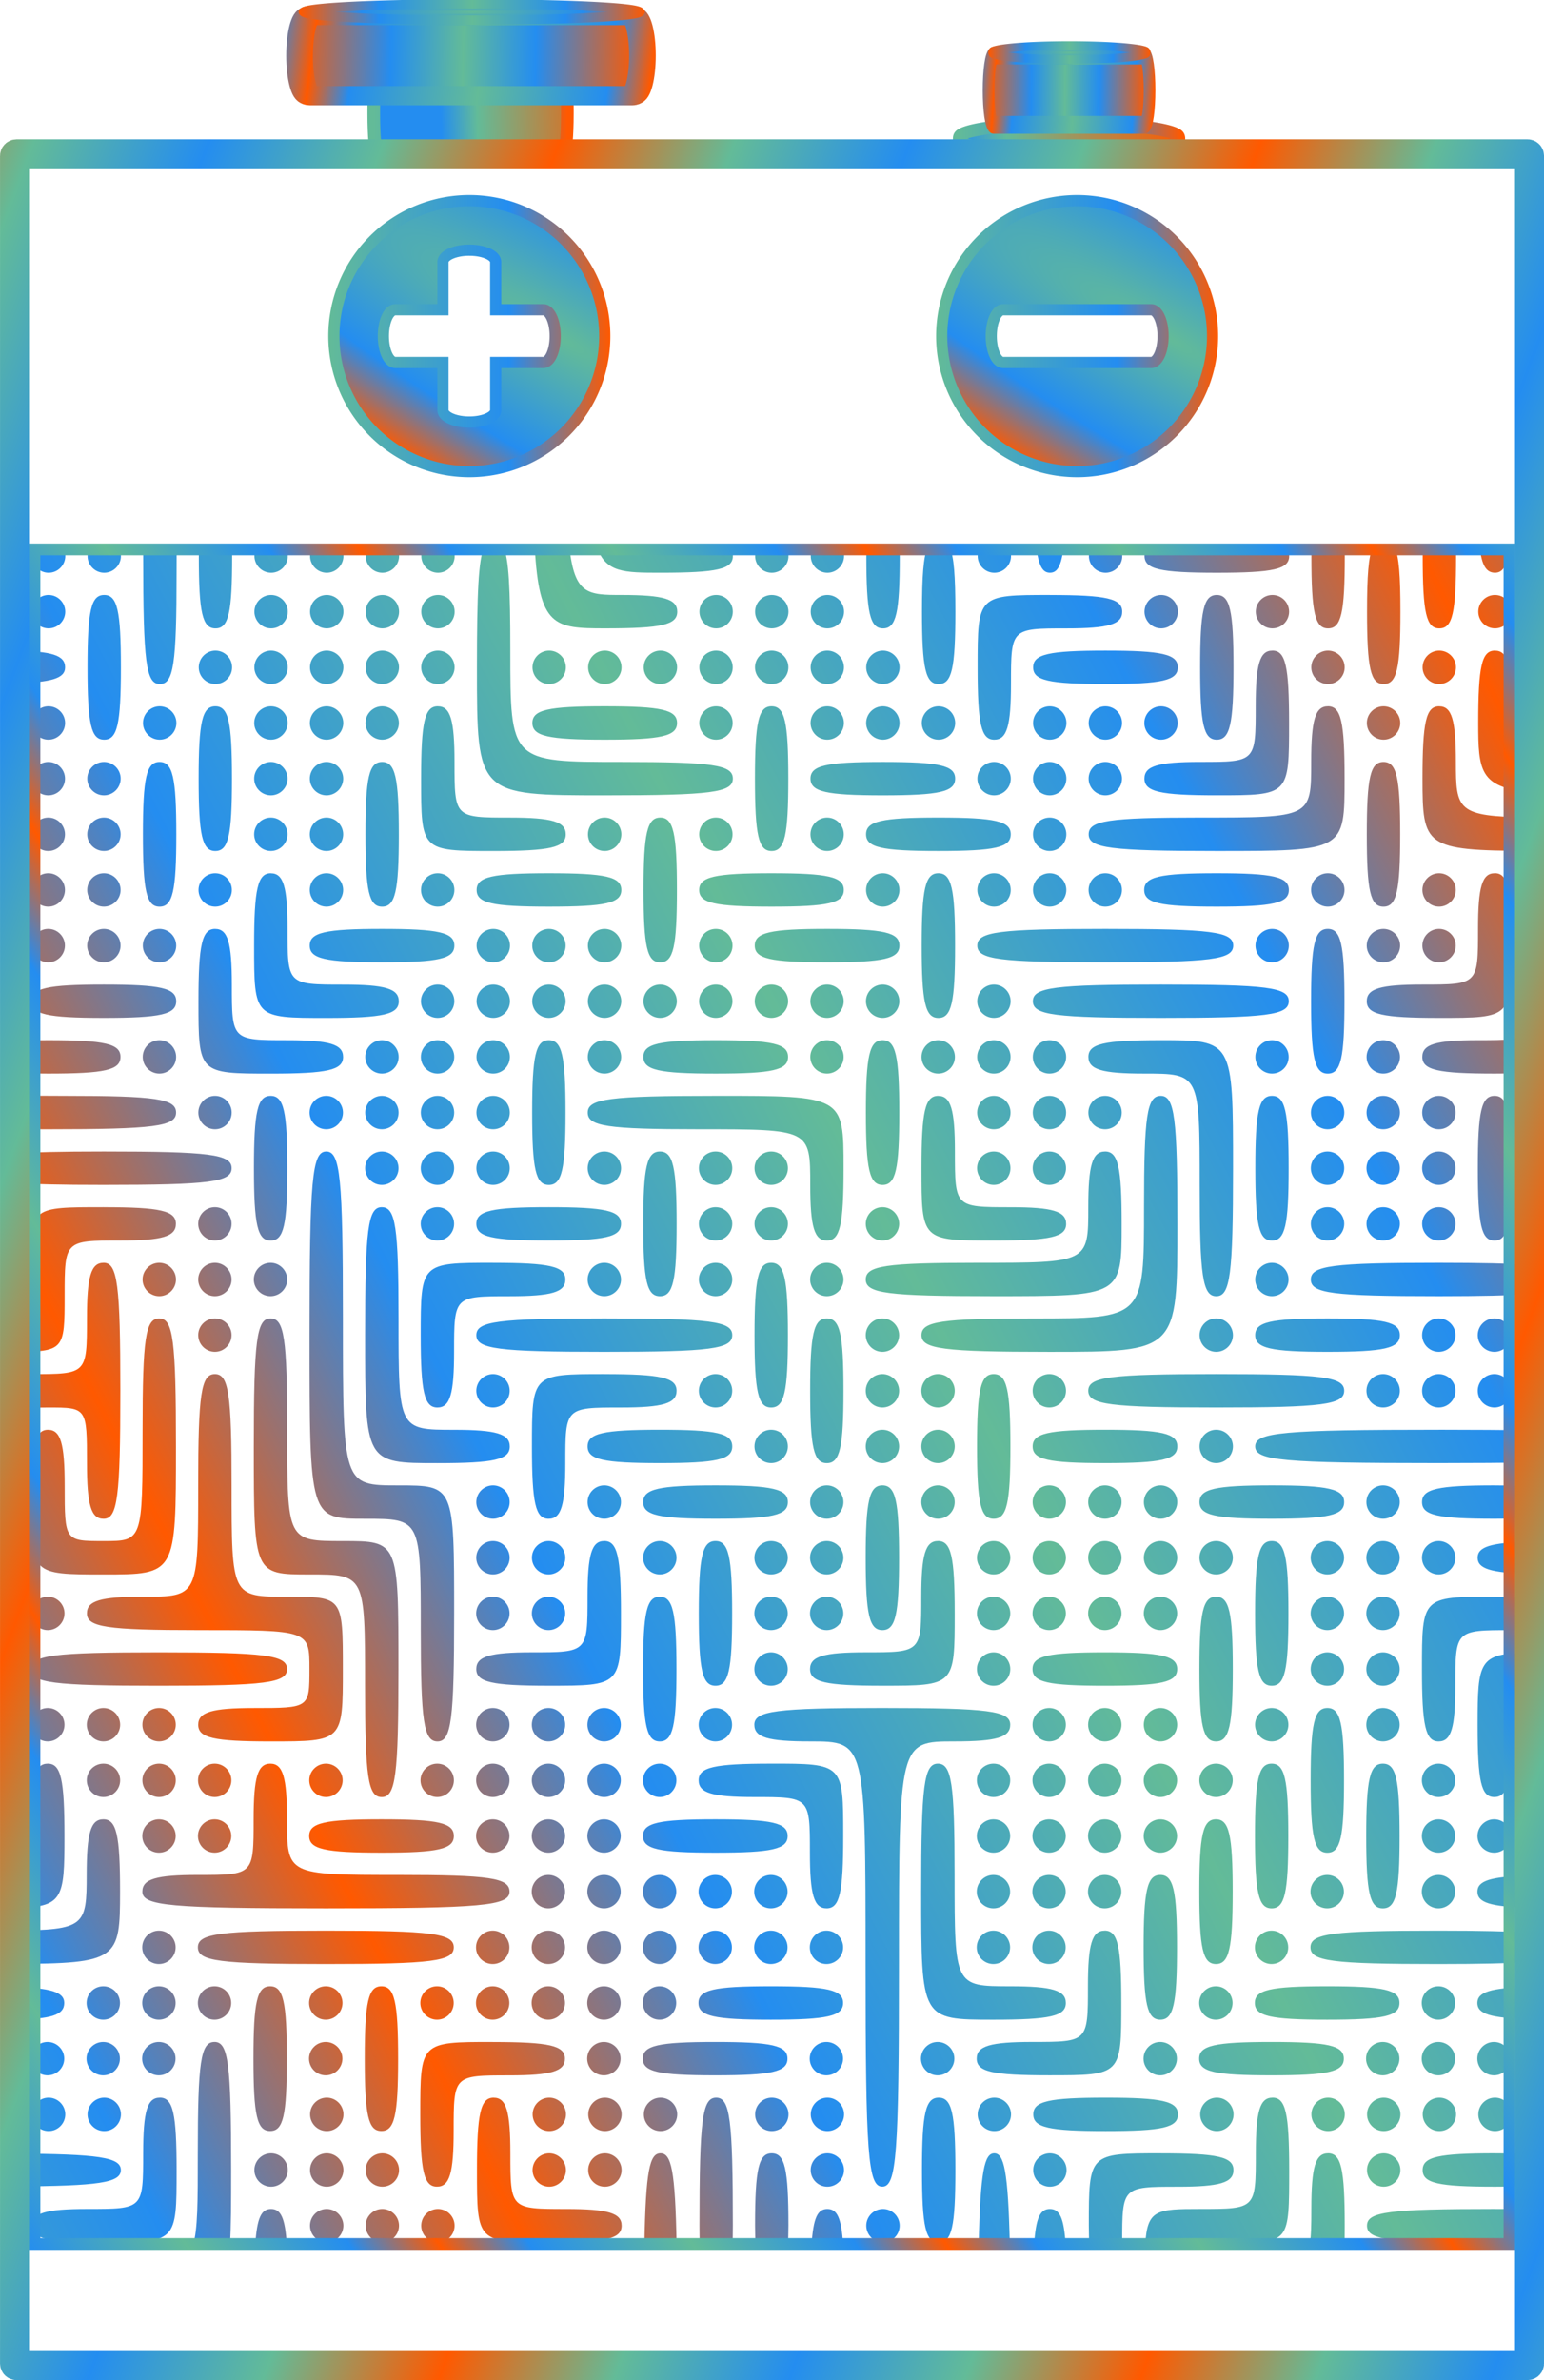 <?xml version="1.0" encoding="UTF-8" standalone="no"?>
<!-- Created with Inkscape (http://www.inkscape.org/) -->

<svg
   width="28.888mm"
   height="44.512mm"
   viewBox="0 0 28.888 44.512"
   version="1.1"
   id="svg34503"
   xmlns:xlink="http://www.w3.org/1999/xlink"
   xmlns="http://www.w3.org/2000/svg"
   xmlns:svg="http://www.w3.org/2000/svg">
  <defs
     id="defs34500">
    <linearGradient
       xlink:href="#linearGradient10793"
       id="linearGradient20456"
       gradientUnits="userSpaceOnUse"
       x1="104.354"
       y1="116.656"
       x2="76.136"
       y2="131.053"
       spreadMethod="reflect" />
    <linearGradient
       id="linearGradient10793">
      <stop
         style="stop-color:#63bb98;stop-opacity:1;"
         offset="0"
         id="stop10787" />
      <stop
         style="stop-color:#248df0;stop-opacity:1;"
         offset="0.593"
         id="stop10789" />
      <stop
         style="stop-color:#ff5900;stop-opacity:1;"
         offset="1"
         id="stop10791" />
    </linearGradient>
    <linearGradient
       xlink:href="#linearGradient14532"
       id="linearGradient20432"
       gradientUnits="userSpaceOnUse"
       x1="88.951"
       y1="78.658"
       x2="95.647"
       y2="78.541" />
    <linearGradient
       id="linearGradient14532">
      <stop
         style="stop-color:#248df0;stop-opacity:1;"
         offset="0"
         id="stop14526" />
      <stop
         style="stop-color:#63bb98;stop-opacity:1;"
         offset="0.219"
         id="stop14528" />
      <stop
         style="stop-color:#ff5900;stop-opacity:1;"
         offset="1"
         id="stop14530" />
    </linearGradient>
    <linearGradient
       xlink:href="#linearGradient10462"
       id="linearGradient20434"
       gradientUnits="userSpaceOnUse"
       x1="86.264"
       y1="79.041"
       x2="94.036"
       y2="79.041" />
    <linearGradient
       id="linearGradient10462">
      <stop
         style="stop-color:#63bb98;stop-opacity:1;"
         offset="0"
         id="stop10456" />
      <stop
         style="stop-color:#248df0;stop-opacity:1;"
         offset="0.644"
         id="stop10458" />
      <stop
         style="stop-color:#ff5900;stop-opacity:1;"
         offset="1"
         id="stop10460" />
    </linearGradient>
    <linearGradient
       xlink:href="#linearGradient4633"
       id="linearGradient20436"
       gradientUnits="userSpaceOnUse"
       gradientTransform="matrix(0.919,0,0,1.053,7.325,-3.345)"
       x1="97.42"
       y1="74.832"
       x2="89.813"
       y2="74.712"
       spreadMethod="reflect" />
    <linearGradient
       id="linearGradient4633">
      <stop
         style="stop-color:#ff5900;stop-opacity:1;"
         offset="0"
         id="stop4625" />
      <stop
         style="stop-color:#248df0;stop-opacity:1;"
         offset="0.584"
         id="stop4627" />
      <stop
         style="stop-color:#63bb98;stop-opacity:1;"
         offset="1"
         id="stop4631" />
    </linearGradient>
    <linearGradient
       xlink:href="#linearGradient3308"
       id="linearGradient20438"
       gradientUnits="userSpaceOnUse"
       gradientTransform="matrix(0.919,0,0,1.053,6.331,-4.915)"
       x1="84.608"
       y1="73.792"
       x2="91.979"
       y2="74.605"
       spreadMethod="reflect" />
    <linearGradient
       id="linearGradient3308">
      <stop
         style="stop-color:#ff5900;stop-opacity:1;"
         offset="0"
         id="stop3302" />
      <stop
         style="stop-color:#248df0;stop-opacity:1;"
         offset="0.246"
         id="stop3304" />
      <stop
         style="stop-color:#43a4c4;stop-opacity:1;"
         offset="0.623"
         id="stop3310" />
      <stop
         style="stop-color:#63bb98;stop-opacity:1;"
         offset="1"
         id="stop3306" />
    </linearGradient>
    <radialGradient
       xlink:href="#linearGradient4900"
       id="radialGradient20440"
       gradientUnits="userSpaceOnUse"
       gradientTransform="matrix(0.919,-4.4024539e-8,0,0.139,7.325,63.332)"
       cx="90.201"
       cy="72.905"
       fx="90.201"
       fy="72.905"
       r="7.544" />
    <linearGradient
       id="linearGradient4900">
      <stop
         style="stop-color:#63bb98;stop-opacity:1;"
         offset="0"
         id="stop4898" />
      <stop
         style="stop-color:#248df0;stop-opacity:1;"
         offset="0.641"
         id="stop4896" />
      <stop
         style="stop-color:#ff5900;stop-opacity:1;"
         offset="1"
         id="stop4894" />
    </linearGradient>
    <linearGradient
       xlink:href="#linearGradient4878"
       id="linearGradient20442"
       gradientUnits="userSpaceOnUse"
       gradientTransform="matrix(0.919,0,0,1.053,7.325,-3.345)"
       x1="82.657"
       y1="72.905"
       x2="90.201"
       y2="72.905"
       spreadMethod="reflect" />
    <linearGradient
       id="linearGradient4878">
      <stop
         style="stop-color:#ff5900;stop-opacity:1;"
         offset="0"
         id="stop4872" />
      <stop
         style="stop-color:#248df0;stop-opacity:1;"
         offset="0.46"
         id="stop4874" />
      <stop
         style="stop-color:#63bb98;stop-opacity:1;"
         offset="1"
         id="stop4876" />
    </linearGradient>
    <linearGradient
       xlink:href="#linearGradient14532"
       id="linearGradient20444"
       gradientUnits="userSpaceOnUse"
       gradientTransform="matrix(1.007,0,0,0.765,-0.588,18.076)"
       x1="79.812"
       y1="78.51"
       x2="100.524"
       y2="78.51" />
    <linearGradient
       xlink:href="#linearGradient4900"
       id="linearGradient20446"
       gradientUnits="userSpaceOnUse"
       gradientTransform="matrix(1.007,0,0,0.765,-0.588,18.076)"
       x1="79.812"
       y1="78.51"
       x2="100.524"
       y2="78.51" />
    <linearGradient
       xlink:href="#linearGradient4633"
       id="linearGradient20448"
       gradientUnits="userSpaceOnUse"
       x1="97.42"
       y1="74.832"
       x2="89.813"
       y2="74.712"
       spreadMethod="reflect" />
    <linearGradient
       xlink:href="#linearGradient3308"
       id="linearGradient20450"
       gradientUnits="userSpaceOnUse"
       gradientTransform="translate(-1.082,-1.491)"
       x1="84.608"
       y1="73.792"
       x2="91.979"
       y2="74.605"
       spreadMethod="reflect" />
    <radialGradient
       xlink:href="#linearGradient4900"
       id="radialGradient20452"
       gradientUnits="userSpaceOnUse"
       gradientTransform="matrix(1,-4.1790107e-8,0,0.132,-2.635136e-7,63.292)"
       cx="90.201"
       cy="72.905"
       fx="90.201"
       fy="72.905"
       r="7.544" />
    <linearGradient
       xlink:href="#linearGradient4878"
       id="linearGradient20454"
       gradientUnits="userSpaceOnUse"
       x1="82.657"
       y1="72.905"
       x2="90.201"
       y2="72.905"
       spreadMethod="reflect" />
    <linearGradient
       xlink:href="#linearGradient10462"
       id="linearGradient20458"
       gradientUnits="userSpaceOnUse"
       gradientTransform="matrix(0.449,0,0,0.471,24.051,114.374)"
       x1="104.796"
       y1="108.59"
       x2="97.554"
       y2="113.492"
       spreadMethod="reflect" />
    <linearGradient
       xlink:href="#linearGradient9090"
       id="linearGradient20460"
       gradientUnits="userSpaceOnUse"
       gradientTransform="matrix(0.462,0,0,0.471,22.633,113.953)"
       x1="108.493"
       y1="78.018"
       x2="120.946"
       y2="82.685"
       spreadMethod="reflect" />
    <linearGradient
       id="linearGradient9090">
      <stop
         style="stop-color:#248df0;stop-opacity:1;"
         offset="0"
         id="stop9086" />
      <stop
         style="stop-color:#63bb98;stop-opacity:1;"
         offset="0.5"
         id="stop10843" />
      <stop
         style="stop-color:#ff5900;stop-opacity:1;"
         offset="1"
         id="stop9088" />
    </linearGradient>
    <radialGradient
       xlink:href="#linearGradient10462"
       id="radialGradient20482"
       gradientUnits="userSpaceOnUse"
       gradientTransform="matrix(5.09,3.11,-0.673,1.102,-269.026,-373.699)"
       cx="95.75"
       cy="209.604"
       fx="95.75"
       fy="209.604"
       r="2.639"
       spreadMethod="reflect" />
    <linearGradient
       xlink:href="#linearGradient4900"
       id="linearGradient20484"
       gradientUnits="userSpaceOnUse"
       x1="90.941"
       y1="207.628"
       x2="96.218"
       y2="207.628"
       gradientTransform="translate(-29.34,-52.566)" />
    <radialGradient
       xlink:href="#linearGradient10462"
       id="radialGradient20476"
       gradientUnits="userSpaceOnUse"
       gradientTransform="matrix(5.09,3.11,-0.673,1.102,-280.398,-373.699)"
       cx="95.75"
       cy="209.604"
       fx="95.75"
       fy="209.604"
       r="2.639"
       spreadMethod="reflect" />
    <linearGradient
       xlink:href="#linearGradient4900"
       id="linearGradient35080"
       gradientUnits="userSpaceOnUse"
       x1="90.941"
       y1="207.628"
       x2="96.218"
       y2="207.628"
       gradientTransform="translate(-17.968,-52.566)" />
  </defs>
  <g
     id="layer1"
     transform="translate(-55.459,-148.776)">
    <path
       id="path28957"
       clip-path="none"
       mask="none"
       style="display:inline;fill:url(#linearGradient20456);stroke-width:1.176;stroke-linecap:round;stroke-linejoin:bevel;paint-order:stroke fill markers"
       d="m 72.487,94.282 c -0.071,0.107 -0.123,0.227 -0.123,0.365 0,0.372 0.305,0.677 0.677,0.677 0.372,0 0.675,-0.305 0.675,-0.677 0,-0.137 -0.051,-0.258 -0.122,-0.365 z m 2.253,0 c -0.071,0.107 -0.123,0.227 -0.123,0.365 0,0.372 0.304,0.677 0.675,0.677 0.372,0 0.677,-0.305 0.677,-0.677 0,-0.137 -0.052,-0.258 -0.123,-0.365 z m 2.131,0 c -4.3e-5,0.131 -0.001,0.226 -0.001,0.365 0,4.306 0.114,5.182 0.675,5.182 0.556,0 0.677,-0.801 0.677,-4.505 0,-0.394 0.002,-0.713 0.003,-1.041 z m 2.26,0 c -0.001,0.133 -0.008,0.218 -0.008,0.365 0,2.303 0.144,2.929 0.675,2.929 0.531,0 0.675,-0.626 0.675,-2.929 0,-0.147 -0.007,-0.231 -0.008,-0.365 z m 2.367,0 c -0.071,0.107 -0.123,0.227 -0.123,0.365 0,0.372 0.305,0.677 0.677,0.677 0.372,0 0.675,-0.305 0.675,-0.677 0,-0.137 -0.051,-0.258 -0.122,-0.365 z m 2.253,0 c -0.071,0.107 -0.123,0.227 -0.123,0.365 0,0.372 0.304,0.677 0.675,0.677 0.372,0 0.677,-0.305 0.677,-0.677 0,-0.137 -0.052,-0.258 -0.123,-0.365 z m 2.252,0 c -0.071,0.107 -0.122,0.227 -0.122,0.365 0,0.372 0.304,0.677 0.675,0.677 0.372,0 0.677,-0.305 0.677,-0.677 0,-0.137 -0.052,-0.258 -0.123,-0.365 z m 2.253,0 c -0.071,0.107 -0.123,0.227 -0.123,0.365 0,0.372 0.305,0.677 0.677,0.677 0.372,0 0.675,-0.305 0.675,-0.677 0,-0.137 -0.051,-0.258 -0.122,-0.365 z m 2.422,0 c -0.231,0.52 -0.292,1.834 -0.292,4.871 0,5.182 1.31e-4,5.182 5.182,5.182 4.306,0 5.182,-0.115 5.182,-0.677 0,-0.556 -0.801,-0.675 -4.505,-0.675 -4.506,0 -4.507,-5.7e-4 -4.507,-4.507 0,-2.555 -0.061,-3.712 -0.278,-4.195 z m 2.048,0 c 0.181,3.224 0.781,3.293 2.843,3.293 2.303,0 2.929,-0.144 2.929,-0.675 0,-0.511 -0.55,-0.677 -2.252,-0.677 -1.371,0 -1.906,-0.011 -2.116,-1.941 z m 2.517,0 c 0.36,1.035 1.09,1.041 2.579,1.041 2.303,0 2.929,-0.145 2.929,-0.677 0,-0.151 -0.057,-0.269 -0.169,-0.365 z m 6.531,0 c -0.071,0.107 -0.122,0.228 -0.122,0.365 0,0.372 0.304,0.677 0.675,0.677 0.372,0 0.677,-0.305 0.677,-0.677 0,-0.137 -0.052,-0.258 -0.123,-0.365 z m 2.253,0 c -0.071,0.107 -0.122,0.227 -0.122,0.365 0,0.372 0.304,0.677 0.675,0.677 0.372,0 0.675,-0.305 0.675,-0.677 0,-0.137 -0.051,-0.258 -0.122,-0.365 z m 2.138,0 c -0.001,0.133 -0.008,0.218 -0.008,0.365 0,2.303 0.145,2.929 0.677,2.929 0.531,0 0.675,-0.626 0.675,-2.929 0,-0.147 -0.007,-0.231 -0.008,-0.365 z m 2.478,0 c -0.175,0.382 -0.233,1.167 -0.233,2.618 0,2.303 0.145,2.929 0.677,2.929 0.531,0 0.675,-0.626 0.675,-2.929 0,-1.451 -0.057,-2.235 -0.233,-2.618 z m 2.143,0 c -0.071,0.107 -0.122,0.228 -0.122,0.365 0,0.372 0.304,0.677 0.675,0.677 0.372,0 0.677,-0.305 0.677,-0.677 0,-0.137 -0.052,-0.258 -0.123,-0.365 z m 2.253,0 c 0.098,0.795 0.267,1.041 0.554,1.041 0.287,0 0.456,-0.246 0.554,-1.041 z m 2.253,0 c -0.071,0.107 -0.123,0.227 -0.123,0.365 0,0.372 0.305,0.677 0.677,0.677 0.372,0 0.675,-0.305 0.675,-0.677 0,-0.137 -0.051,-0.258 -0.122,-0.365 z m 2.319,0 c -0.128,0.094 -0.189,0.212 -0.189,0.365 0,0.531 0.626,0.677 2.929,0.677 2.303,0 2.929,-0.145 2.929,-0.677 0,-0.152 -0.06,-0.27 -0.188,-0.365 z m 6.577,0 c -0.001,0.133 -0.008,0.218 -0.008,0.365 0,2.303 0.145,2.929 0.677,2.929 0.531,0 0.675,-0.626 0.675,-2.929 0,-0.147 -0.007,-0.231 -0.008,-0.365 z m 2.478,0 c -0.175,0.382 -0.233,1.167 -0.233,2.618 0,2.303 0.144,2.929 0.675,2.929 0.531,0 0.677,-0.626 0.677,-2.929 0,-1.451 -0.057,-2.235 -0.233,-2.618 z m 2.029,0 c -10e-4,0.133 -0.008,0.218 -0.008,0.365 0,2.303 0.144,2.929 0.675,2.929 0.531,0 0.677,-0.626 0.677,-2.929 0,-0.147 -0.007,-0.231 -0.008,-0.365 z m 2.301,0 c 0.081,0.743 0.263,1.041 0.62,1.041 0.331,0 0.5,-0.303 0.589,-1.041 z m -57.957,1.941 c -0.372,0 -0.677,0.305 -0.677,0.677 0,0.372 0.305,0.675 0.677,0.675 0.372,0 0.675,-0.304 0.675,-0.675 0,-0.372 -0.304,-0.677 -0.675,-0.677 z m 2.252,0 c -0.531,0 -0.675,0.627 -0.675,2.93 0,2.303 0.144,2.929 0.675,2.929 0.531,0 0.677,-0.626 0.677,-2.929 0,-2.303 -0.145,-2.93 -0.677,-2.93 z m 6.76,0 c -0.372,0 -0.677,0.305 -0.677,0.677 0,0.372 0.305,0.675 0.677,0.675 0.372,0 0.675,-0.304 0.675,-0.675 0,-0.372 -0.304,-0.677 -0.675,-0.677 z m 2.252,0 c -0.372,0 -0.675,0.305 -0.675,0.677 0,0.372 0.304,0.675 0.675,0.675 0.372,0 0.677,-0.304 0.677,-0.675 0,-0.372 -0.305,-0.677 -0.677,-0.677 z m 2.253,0 c -0.372,0 -0.675,0.305 -0.675,0.677 0,0.372 0.304,0.675 0.675,0.675 0.372,0 0.677,-0.304 0.677,-0.675 0,-0.372 -0.305,-0.677 -0.677,-0.677 z m 2.253,0 c -0.372,0 -0.677,0.305 -0.677,0.677 0,0.372 0.305,0.675 0.677,0.675 0.372,0 0.675,-0.304 0.675,-0.675 0,-0.372 -0.304,-0.677 -0.675,-0.677 z m 11.265,0 c -0.372,0 -0.677,0.305 -0.677,0.677 0,0.372 0.305,0.675 0.677,0.675 0.372,0 0.675,-0.304 0.675,-0.675 0,-0.372 -0.304,-0.677 -0.675,-0.677 z m 2.252,0 c -0.372,0 -0.675,0.305 -0.675,0.677 0,0.372 0.304,0.675 0.675,0.675 0.372,0 0.677,-0.304 0.677,-0.675 0,-0.372 -0.305,-0.677 -0.677,-0.677 z m 2.253,0 c -0.372,0 -0.675,0.305 -0.675,0.677 0,0.372 0.304,0.675 0.675,0.675 0.372,0 0.675,-0.304 0.675,-0.675 0,-0.372 -0.304,-0.677 -0.675,-0.677 z m 9.012,0 c -2.929,0 -2.929,9.63e-4 -2.929,2.93 0,2.303 0.144,2.929 0.675,2.929 0.511,0 0.677,-0.551 0.677,-2.253 0,-2.253 -8.2e-4,-2.253 2.252,-2.253 1.702,0 2.253,-0.165 2.253,-0.675 0,-0.531 -0.626,-0.677 -2.929,-0.677 z m 4.505,0 c -0.372,0 -0.675,0.305 -0.675,0.677 0,0.372 0.304,0.675 0.675,0.675 0.372,0 0.677,-0.304 0.677,-0.675 0,-0.372 -0.305,-0.677 -0.677,-0.677 z m 2.253,0 c -0.531,0 -0.675,0.627 -0.675,2.93 0,2.303 0.144,2.929 0.675,2.929 0.531,0 0.677,-0.626 0.677,-2.929 0,-2.303 -0.145,-2.93 -0.677,-2.93 z m 2.253,0 c -0.372,0 -0.675,0.305 -0.675,0.677 0,0.372 0.304,0.675 0.675,0.675 0.372,0 0.675,-0.304 0.675,-0.675 0,-0.372 -0.304,-0.677 -0.675,-0.677 z m 9.012,0 c -0.372,0 -0.675,0.305 -0.675,0.677 0,0.372 0.304,0.675 0.675,0.675 0.372,0 0.675,-0.304 0.675,-0.675 0,-0.372 -0.304,-0.677 -0.675,-0.677 z m -51.818,2.253 c -0.372,0 -0.675,0.305 -0.675,0.677 0,0.372 0.304,0.675 0.675,0.675 0.372,0 0.675,-0.304 0.675,-0.675 0,-0.372 -0.304,-0.677 -0.675,-0.677 z m 2.253,0 c -0.372,0 -0.677,0.305 -0.677,0.677 0,0.372 0.305,0.675 0.677,0.675 0.372,0 0.675,-0.304 0.675,-0.675 0,-0.372 -0.304,-0.677 -0.675,-0.677 z m 2.252,0 c -0.372,0 -0.675,0.305 -0.675,0.677 0,0.372 0.304,0.675 0.675,0.675 0.372,0 0.677,-0.304 0.677,-0.675 0,-0.372 -0.305,-0.677 -0.677,-0.677 z m 2.253,0 c -0.372,0 -0.675,0.305 -0.675,0.677 0,0.372 0.304,0.675 0.675,0.675 0.372,0 0.677,-0.304 0.677,-0.675 0,-0.372 -0.305,-0.677 -0.677,-0.677 z m 2.253,0 c -0.372,0 -0.677,0.305 -0.677,0.677 0,0.372 0.305,0.675 0.677,0.675 0.372,0 0.675,-0.304 0.675,-0.675 0,-0.372 -0.304,-0.677 -0.675,-0.677 z m 4.505,0 c -0.372,0 -0.675,0.305 -0.675,0.677 0,0.372 0.304,0.675 0.675,0.675 0.372,0 0.677,-0.304 0.677,-0.675 0,-0.372 -0.305,-0.677 -0.677,-0.677 z m 2.253,0 c -0.372,0 -0.675,0.305 -0.675,0.677 0,0.372 0.304,0.675 0.675,0.675 0.372,0 0.677,-0.304 0.677,-0.675 0,-0.372 -0.305,-0.677 -0.677,-0.677 z m 2.253,0 c -0.372,0 -0.677,0.305 -0.677,0.677 0,0.372 0.305,0.675 0.677,0.675 0.372,0 0.675,-0.304 0.675,-0.675 0,-0.372 -0.304,-0.677 -0.675,-0.677 z m 2.253,0 c -0.372,0 -0.677,0.305 -0.677,0.677 0,0.372 0.305,0.675 0.677,0.675 0.372,0 0.675,-0.304 0.675,-0.675 0,-0.372 -0.304,-0.677 -0.675,-0.677 z m 2.252,0 c -0.372,0 -0.675,0.305 -0.675,0.677 0,0.372 0.304,0.675 0.675,0.675 0.372,0 0.677,-0.304 0.677,-0.675 0,-0.372 -0.305,-0.677 -0.677,-0.677 z m 2.253,0 c -0.372,0 -0.675,0.305 -0.675,0.677 0,0.372 0.304,0.675 0.675,0.675 0.372,0 0.675,-0.304 0.675,-0.675 0,-0.372 -0.304,-0.677 -0.675,-0.677 z m 2.253,0 c -0.372,0 -0.677,0.305 -0.677,0.677 0,0.372 0.305,0.675 0.677,0.675 0.372,0 0.675,-0.304 0.675,-0.675 0,-0.372 -0.304,-0.677 -0.675,-0.677 z m 9.012,0 c -2.303,0 -2.929,0.145 -2.929,0.677 0,0.531 0.626,0.675 2.929,0.675 2.303,0 2.929,-0.144 2.929,-0.675 0,-0.531 -0.626,-0.677 -2.929,-0.677 z m 6.759,0 c -0.511,0 -0.675,0.551 -0.675,2.253 0,2.253 -2.7e-4,2.253 -2.253,2.253 -1.702,0 -2.253,0.165 -2.253,0.675 0,0.531 0.626,0.677 2.929,0.677 2.929,0 2.929,-9.5e-4 2.929,-2.93 0,-2.303 -0.144,-2.929 -0.675,-2.929 z m 2.253,0 c -0.372,0 -0.677,0.305 -0.677,0.677 0,0.372 0.305,0.675 0.677,0.675 0.372,0 0.675,-0.304 0.675,-0.675 0,-0.372 -0.304,-0.677 -0.675,-0.677 z m 4.505,0 c -0.372,0 -0.675,0.305 -0.675,0.677 0,0.372 0.304,0.675 0.675,0.675 0.372,0 0.677,-0.304 0.677,-0.675 0,-0.372 -0.305,-0.677 -0.677,-0.677 z m 2.253,0 c -0.531,0 -0.675,0.626 -0.675,2.929 0,1.938 0.071,2.579 2.034,2.8 v -1.574 c -0.674,-0.3 -0.683,-0.857 -0.683,-1.901 0,-1.702 -0.165,-2.253 -0.675,-2.253 z m -59.977,0.006 v 1.322 c 1.528,-0.042 2.075,-0.203 2.075,-0.651 0,-0.489 -0.535,-0.657 -2.075,-0.671 z m 1.4,2.248 c -0.372,0 -0.677,0.304 -0.677,0.675 0,0.372 0.305,0.677 0.677,0.677 0.372,0 0.675,-0.305 0.675,-0.677 0,-0.372 -0.304,-0.675 -0.675,-0.675 z m 4.505,0 c -0.372,0 -0.675,0.304 -0.675,0.675 0,0.372 0.304,0.677 0.675,0.677 0.372,0 0.677,-0.305 0.677,-0.677 0,-0.372 -0.305,-0.675 -0.677,-0.675 z m 2.253,0 c -0.531,0 -0.675,0.626 -0.675,2.929 0,2.303 0.144,2.929 0.675,2.929 0.531,0 0.675,-0.626 0.675,-2.929 0,-2.303 -0.144,-2.929 -0.675,-2.929 z m 2.253,0 c -0.372,0 -0.677,0.304 -0.677,0.675 0,0.372 0.305,0.677 0.677,0.677 0.372,0 0.675,-0.305 0.675,-0.677 0,-0.372 -0.304,-0.675 -0.675,-0.675 z m 2.252,0 c -0.372,0 -0.675,0.304 -0.675,0.675 0,0.372 0.304,0.677 0.675,0.677 0.372,0 0.677,-0.305 0.677,-0.677 0,-0.372 -0.305,-0.675 -0.677,-0.675 z m 2.253,0 c -0.372,0 -0.675,0.304 -0.675,0.675 0,0.372 0.304,0.677 0.675,0.677 0.372,0 0.677,-0.305 0.677,-0.677 0,-0.372 -0.305,-0.675 -0.677,-0.675 z m 2.253,0 c -0.531,0 -0.677,0.626 -0.677,2.929 0,2.929 9.41e-4,2.929 2.93,2.929 2.303,0 2.929,-0.144 2.929,-0.675 0,-0.511 -0.551,-0.677 -2.253,-0.677 -2.253,0 -2.253,8e-4 -2.253,-2.252 0,-1.702 -0.165,-2.253 -0.675,-2.253 z m 6.759,0 c -2.303,0 -2.929,0.144 -2.929,0.675 0,0.531 0.626,0.677 2.929,0.677 2.303,0 2.929,-0.145 2.929,-0.677 0,-0.531 -0.626,-0.675 -2.929,-0.675 z m 4.507,0 c -0.372,0 -0.677,0.304 -0.677,0.675 0,0.372 0.305,0.677 0.677,0.677 0.372,0 0.675,-0.305 0.675,-0.677 0,-0.372 -0.304,-0.675 -0.675,-0.675 z m 2.252,0 c -0.531,0 -0.675,0.626 -0.675,2.929 0,2.303 0.144,2.929 0.675,2.929 0.531,0 0.677,-0.626 0.677,-2.929 0,-2.303 -0.145,-2.929 -0.677,-2.929 z m 2.253,0 c -0.372,0 -0.675,0.304 -0.675,0.675 0,0.372 0.304,0.677 0.675,0.677 0.372,0 0.675,-0.305 0.675,-0.677 0,-0.372 -0.304,-0.675 -0.675,-0.675 z m 2.253,0 c -0.372,0 -0.677,0.304 -0.677,0.675 0,0.372 0.305,0.677 0.677,0.677 0.372,0 0.675,-0.305 0.675,-0.677 0,-0.372 -0.304,-0.675 -0.675,-0.675 z m 2.253,0 c -0.372,0 -0.677,0.304 -0.677,0.675 0,0.372 0.305,0.677 0.677,0.677 0.372,0 0.675,-0.305 0.675,-0.677 0,-0.372 -0.304,-0.675 -0.675,-0.675 z m 4.505,0 c -0.372,0 -0.675,0.304 -0.675,0.675 0,0.372 0.304,0.677 0.675,0.677 0.372,0 0.675,-0.305 0.675,-0.677 0,-0.372 -0.304,-0.675 -0.675,-0.675 z m 2.253,0 c -0.372,0 -0.677,0.304 -0.677,0.675 0,0.372 0.305,0.677 0.677,0.677 0.372,0 0.675,-0.305 0.675,-0.677 0,-0.372 -0.304,-0.675 -0.675,-0.675 z m 2.252,0 c -0.372,0 -0.675,0.304 -0.675,0.675 0,0.372 0.304,0.677 0.675,0.677 0.372,0 0.677,-0.305 0.677,-0.677 0,-0.372 -0.305,-0.675 -0.677,-0.675 z m 6.76,0 c -0.511,0 -0.677,0.551 -0.677,2.253 0,2.253 5.4e-4,2.252 -4.505,2.252 -3.705,0 -4.507,0.121 -4.507,0.677 0,0.562 0.876,0.675 5.182,0.675 5.182,0 5.182,1.6e-4 5.182,-2.929 0,-2.303 -0.144,-2.929 -0.675,-2.929 z m 2.252,0 c -0.372,0 -0.675,0.304 -0.675,0.675 0,0.372 0.304,0.677 0.675,0.677 0.372,0 0.677,-0.305 0.677,-0.677 0,-0.372 -0.305,-0.675 -0.677,-0.675 z m 2.253,0 c -0.531,0 -0.675,0.626 -0.675,2.929 0,2.731 0.082,2.912 4.287,2.924 v -1.356 c -2.881,-0.037 -2.935,-0.303 -2.935,-2.243 0,-1.702 -0.166,-2.253 -0.677,-2.253 z m -56.324,2.253 c -0.372,0 -0.677,0.304 -0.677,0.675 0,0.372 0.305,0.677 0.677,0.677 0.372,0 0.675,-0.305 0.675,-0.677 0,-0.372 -0.304,-0.675 -0.675,-0.675 z m 2.252,0 c -0.372,0 -0.675,0.304 -0.675,0.675 0,0.372 0.304,0.677 0.675,0.677 0.372,0 0.677,-0.305 0.677,-0.677 0,-0.372 -0.305,-0.675 -0.677,-0.675 z m 2.253,0 c -0.531,0 -0.675,0.626 -0.675,2.929 0,2.303 0.144,2.929 0.675,2.929 0.531,0 0.677,-0.626 0.677,-2.929 0,-2.303 -0.145,-2.929 -0.677,-2.929 z m 4.507,0 c -0.372,0 -0.677,0.304 -0.677,0.675 0,0.372 0.305,0.677 0.677,0.677 0.372,0 0.675,-0.305 0.675,-0.677 0,-0.372 -0.304,-0.675 -0.675,-0.675 z m 2.252,0 c -0.372,0 -0.675,0.304 -0.675,0.675 0,0.372 0.304,0.677 0.675,0.677 0.372,0 0.677,-0.305 0.677,-0.677 0,-0.372 -0.305,-0.675 -0.677,-0.675 z m 2.253,0 c -0.531,0 -0.675,0.626 -0.675,2.929 0,2.303 0.144,2.929 0.675,2.929 0.531,0 0.677,-0.626 0.677,-2.929 0,-2.303 -0.145,-2.929 -0.677,-2.929 z m 20.277,0 c -2.303,0 -2.929,0.144 -2.929,0.675 0,0.531 0.626,0.677 2.929,0.677 2.303,0 2.929,-0.145 2.929,-0.677 0,-0.531 -0.626,-0.675 -2.929,-0.675 z m 4.505,0 c -0.372,0 -0.675,0.304 -0.675,0.675 0,0.372 0.304,0.677 0.675,0.677 0.372,0 0.677,-0.305 0.677,-0.677 0,-0.372 -0.305,-0.675 -0.677,-0.675 z m 2.253,0 c -0.372,0 -0.675,0.304 -0.675,0.675 0,0.372 0.304,0.677 0.675,0.677 0.372,0 0.675,-0.305 0.675,-0.677 0,-0.372 -0.304,-0.675 -0.675,-0.675 z m 2.253,0 c -0.372,0 -0.677,0.304 -0.677,0.675 0,0.372 0.305,0.677 0.677,0.677 0.372,0 0.675,-0.305 0.675,-0.677 0,-0.372 -0.304,-0.675 -0.675,-0.675 z m 11.264,0 c -0.531,0 -0.675,0.626 -0.675,2.929 0,2.303 0.144,2.929 0.675,2.929 0.531,0 0.677,-0.626 0.677,-2.929 0,-2.303 -0.145,-2.929 -0.677,-2.929 z m -54.07,2.252 c -0.372,0 -0.677,0.305 -0.677,0.677 0,0.372 0.305,0.675 0.677,0.675 0.372,0 0.675,-0.304 0.675,-0.675 0,-0.372 -0.304,-0.677 -0.675,-0.677 z m 2.252,0 c -0.372,0 -0.675,0.305 -0.675,0.677 0,0.372 0.304,0.675 0.675,0.675 0.372,0 0.677,-0.304 0.677,-0.675 0,-0.372 -0.305,-0.677 -0.677,-0.677 z m 6.76,0 c -0.372,0 -0.677,0.305 -0.677,0.677 0,0.372 0.305,0.675 0.677,0.675 0.372,0 0.675,-0.304 0.675,-0.675 0,-0.372 -0.304,-0.677 -0.675,-0.677 z m 2.252,0 c -0.372,0 -0.675,0.305 -0.675,0.677 0,0.372 0.304,0.675 0.675,0.675 0.372,0 0.677,-0.304 0.677,-0.675 0,-0.372 -0.305,-0.677 -0.677,-0.677 z m 11.265,0 c -0.372,0 -0.675,0.305 -0.675,0.677 0,0.372 0.304,0.675 0.675,0.675 0.372,0 0.677,-0.304 0.677,-0.675 0,-0.372 -0.305,-0.677 -0.677,-0.677 z m 2.253,0 c -0.531,0 -0.677,0.627 -0.677,2.93 0,2.303 0.145,2.929 0.677,2.929 0.531,0 0.675,-0.626 0.675,-2.929 0,-2.303 -0.144,-2.93 -0.675,-2.93 z m 2.253,0 c -0.372,0 -0.677,0.305 -0.677,0.677 0,0.372 0.305,0.675 0.677,0.675 0.372,0 0.675,-0.304 0.675,-0.675 0,-0.372 -0.304,-0.677 -0.675,-0.677 z m 4.505,0 c -0.372,0 -0.675,0.305 -0.675,0.677 0,0.372 0.304,0.675 0.675,0.675 0.372,0 0.675,-0.304 0.675,-0.675 0,-0.372 -0.304,-0.677 -0.675,-0.677 z m 4.507,0 c -2.303,0 -2.93,0.145 -2.93,0.677 0,0.531 0.627,0.675 2.93,0.675 2.303,0 2.929,-0.144 2.929,-0.675 0,-0.531 -0.626,-0.677 -2.929,-0.677 z m 4.505,0 c -0.372,0 -0.675,0.305 -0.675,0.677 0,0.372 0.304,0.675 0.675,0.675 0.372,0 0.675,-0.304 0.675,-0.675 0,-0.372 -0.304,-0.677 -0.675,-0.677 z m -40.553,2.253 c -0.372,0 -0.677,0.305 -0.677,0.677 0,0.372 0.305,0.675 0.677,0.675 0.372,0 0.675,-0.304 0.675,-0.675 0,-0.372 -0.304,-0.677 -0.675,-0.677 z m 2.252,0 c -0.372,0 -0.675,0.305 -0.675,0.677 0,0.372 0.304,0.675 0.675,0.675 0.372,0 0.677,-0.304 0.677,-0.675 0,-0.372 -0.305,-0.677 -0.677,-0.677 z m 4.507,0 c -0.372,0 -0.675,0.305 -0.675,0.677 0,0.372 0.304,0.675 0.675,0.675 0.372,0 0.675,-0.304 0.675,-0.675 0,-0.372 -0.304,-0.677 -0.675,-0.677 z m 2.253,0 c -0.531,0 -0.677,0.626 -0.677,2.929 0,2.929 -1.83e-4,2.929 2.929,2.929 2.303,0 2.93,-0.144 2.93,-0.675 0,-0.511 -0.551,-0.675 -2.253,-0.675 -2.253,0 -2.253,-3.1e-4 -2.253,-2.253 0,-1.702 -0.165,-2.253 -0.675,-2.253 z m 2.252,0 c -0.372,0 -0.675,0.305 -0.675,0.677 0,0.372 0.304,0.675 0.675,0.675 0.372,0 0.677,-0.304 0.677,-0.675 0,-0.372 -0.305,-0.677 -0.677,-0.677 z m 4.507,0 c -0.372,0 -0.677,0.305 -0.677,0.677 0,0.372 0.305,0.675 0.677,0.675 0.372,0 0.675,-0.304 0.675,-0.675 0,-0.372 -0.304,-0.677 -0.675,-0.677 z m 4.505,0 c -2.303,0 -2.929,0.145 -2.929,0.677 0,0.531 0.626,0.675 2.929,0.675 2.303,0 2.93,-0.144 2.93,-0.675 0,-0.531 -0.627,-0.677 -2.93,-0.677 z m 9.012,0 c -2.303,0 -2.929,0.145 -2.929,0.677 0,0.531 0.626,0.675 2.929,0.675 2.303,0 2.929,-0.144 2.929,-0.675 0,-0.531 -0.626,-0.677 -2.929,-0.677 z m 4.507,0 c -0.372,0 -0.677,0.305 -0.677,0.677 0,0.372 0.305,0.675 0.677,0.675 0.372,0 0.675,-0.304 0.675,-0.675 0,-0.372 -0.304,-0.677 -0.675,-0.677 z m 2.253,0 c -0.531,0 -0.677,0.626 -0.677,2.929 0,2.303 0.145,2.929 0.677,2.929 0.531,0 0.675,-0.626 0.675,-2.929 0,-2.303 -0.144,-2.929 -0.675,-2.929 z m 2.252,0 c -0.372,0 -0.675,0.305 -0.675,0.677 0,0.372 0.304,0.675 0.675,0.675 0.372,0 0.677,-0.304 0.677,-0.675 0,-0.372 -0.305,-0.677 -0.677,-0.677 z m 2.253,0 c -0.372,0 -0.675,0.305 -0.675,0.677 0,0.372 0.304,0.675 0.675,0.675 0.372,0 0.675,-0.304 0.675,-0.675 0,-0.372 -0.304,-0.677 -0.675,-0.677 z m 2.253,0 c -0.372,0 -0.677,0.305 -0.677,0.677 0,0.372 0.305,0.675 0.677,0.675 0.372,0 0.675,-0.304 0.675,-0.675 0,-0.372 -0.304,-0.677 -0.675,-0.677 z m 4.505,0 c -2.303,0 -2.929,0.145 -2.929,0.677 0,0.531 0.626,0.675 2.929,0.675 2.303,0 2.929,-0.144 2.929,-0.675 0,-0.531 -0.626,-0.677 -2.929,-0.677 z m 4.507,0 c -0.372,0 -0.677,0.305 -0.677,0.677 0,0.372 0.305,0.675 0.677,0.675 0.372,0 0.675,-0.304 0.675,-0.675 0,-0.372 -0.304,-0.677 -0.675,-0.677 z m 4.505,0 c -0.372,0 -0.675,0.305 -0.675,0.677 0,0.372 0.304,0.675 0.675,0.675 0.372,0 0.677,-0.304 0.677,-0.675 0,-0.372 -0.305,-0.677 -0.677,-0.677 z m 2.253,0 c -0.511,0 -0.675,0.551 -0.675,2.253 0,2.253 -3.1e-4,2.253 -2.253,2.253 -1.702,0 -2.253,0.165 -2.253,0.675 0,0.531 0.626,0.675 2.929,0.675 2.929,0 2.929,1.5e-4 2.929,-2.929 0,-2.303 -0.144,-2.929 -0.675,-2.929 z m -58.577,2.253 c -0.372,0 -0.677,0.304 -0.677,0.675 0,0.372 0.305,0.677 0.677,0.677 0.372,0 0.675,-0.305 0.675,-0.677 0,-0.372 -0.304,-0.675 -0.675,-0.675 z m 2.252,0 c -0.372,0 -0.675,0.304 -0.675,0.675 0,0.372 0.304,0.677 0.675,0.677 0.372,0 0.677,-0.305 0.677,-0.677 0,-0.372 -0.305,-0.675 -0.677,-0.675 z m 2.253,0 c -0.372,0 -0.675,0.304 -0.675,0.675 0,0.372 0.304,0.677 0.675,0.677 0.372,0 0.677,-0.305 0.677,-0.677 0,-0.372 -0.305,-0.675 -0.677,-0.675 z m 2.253,0 c -0.531,0 -0.675,0.626 -0.675,2.929 0,2.929 -1.63e-4,2.929 2.929,2.929 2.303,0 2.929,-0.144 2.929,-0.675 0,-0.511 -0.551,-0.677 -2.253,-0.677 -2.253,0 -2.253,8.1e-4 -2.253,-2.252 0,-1.702 -0.165,-2.253 -0.675,-2.253 z m 6.759,0 c -2.303,0 -2.929,0.144 -2.929,0.675 0,0.531 0.626,0.677 2.929,0.677 2.303,0 2.929,-0.145 2.929,-0.677 0,-0.531 -0.626,-0.675 -2.929,-0.675 z m 4.507,0 c -0.372,0 -0.677,0.304 -0.677,0.675 0,0.372 0.305,0.677 0.677,0.677 0.372,0 0.675,-0.305 0.675,-0.677 0,-0.372 -0.304,-0.675 -0.675,-0.675 z m 2.252,0 c -0.372,0 -0.675,0.304 -0.675,0.675 0,0.372 0.304,0.677 0.675,0.677 0.372,0 0.677,-0.305 0.677,-0.677 0,-0.372 -0.305,-0.675 -0.677,-0.675 z m 2.253,0 c -0.372,0 -0.675,0.304 -0.675,0.675 0,0.372 0.304,0.677 0.675,0.677 0.372,0 0.677,-0.305 0.677,-0.677 0,-0.372 -0.305,-0.675 -0.677,-0.675 z m 4.507,0 c -0.372,0 -0.677,0.304 -0.677,0.675 0,0.372 0.305,0.677 0.677,0.677 0.372,0 0.675,-0.305 0.675,-0.677 0,-0.372 -0.304,-0.675 -0.675,-0.675 z m 4.505,0 c -2.303,0 -2.929,0.144 -2.929,0.675 0,0.531 0.626,0.677 2.929,0.677 2.303,0 2.929,-0.145 2.929,-0.677 0,-0.531 -0.626,-0.675 -2.929,-0.675 z m 11.265,0 c -4.306,0 -5.182,0.114 -5.182,0.675 0,0.562 0.876,0.677 5.182,0.677 4.306,0 5.182,-0.115 5.182,-0.677 0,-0.562 -0.876,-0.675 -5.182,-0.675 z m 6.759,0 c -0.372,0 -0.675,0.304 -0.675,0.675 0,0.372 0.304,0.677 0.675,0.677 0.372,0 0.675,-0.305 0.675,-0.677 0,-0.372 -0.304,-0.675 -0.675,-0.675 z m 2.253,0 c -0.531,0 -0.677,0.626 -0.677,2.929 0,2.303 0.145,2.929 0.677,2.929 0.531,0 0.675,-0.626 0.675,-2.929 0,-2.303 -0.144,-2.929 -0.675,-2.929 z m 2.252,0 c -0.372,0 -0.675,0.304 -0.675,0.675 0,0.372 0.304,0.677 0.675,0.677 0.372,0 0.677,-0.305 0.677,-0.677 0,-0.372 -0.305,-0.675 -0.677,-0.675 z m 2.253,0 c -0.372,0 -0.675,0.304 -0.675,0.675 0,0.372 0.304,0.677 0.675,0.677 0.372,0 0.677,-0.305 0.677,-0.677 0,-0.372 -0.305,-0.675 -0.677,-0.675 z m -54.071,2.253 c -2.303,0 -2.929,0.144 -2.929,0.675 0,0.531 0.626,0.675 2.929,0.675 2.303,0 2.93,-0.144 2.93,-0.675 0,-0.531 -0.627,-0.675 -2.93,-0.675 z m 13.518,0 c -0.372,0 -0.677,0.304 -0.677,0.675 0,0.372 0.305,0.675 0.677,0.675 0.372,0 0.675,-0.304 0.675,-0.675 0,-0.372 -0.304,-0.675 -0.675,-0.675 z m 2.253,0 c -0.372,0 -0.677,0.304 -0.677,0.675 0,0.372 0.305,0.675 0.677,0.675 0.372,0 0.675,-0.304 0.675,-0.675 0,-0.372 -0.304,-0.675 -0.675,-0.675 z m 2.252,0 c -0.372,0 -0.675,0.304 -0.675,0.675 0,0.372 0.304,0.675 0.675,0.675 0.372,0 0.677,-0.304 0.677,-0.675 0,-0.372 -0.305,-0.675 -0.677,-0.675 z m 2.253,0 c -0.372,0 -0.675,0.304 -0.675,0.675 0,0.372 0.304,0.675 0.675,0.675 0.372,0 0.677,-0.304 0.677,-0.675 0,-0.372 -0.305,-0.675 -0.677,-0.675 z m 2.253,0 c -0.372,0 -0.677,0.304 -0.677,0.675 0,0.372 0.305,0.675 0.677,0.675 0.372,0 0.675,-0.304 0.675,-0.675 0,-0.372 -0.304,-0.675 -0.675,-0.675 z m 2.253,0 c -0.372,0 -0.677,0.304 -0.677,0.675 0,0.372 0.305,0.675 0.677,0.675 0.372,0 0.675,-0.304 0.675,-0.675 0,-0.372 -0.304,-0.675 -0.675,-0.675 z m 2.252,0 c -0.372,0 -0.675,0.304 -0.675,0.675 0,0.372 0.304,0.675 0.675,0.675 0.372,0 0.677,-0.304 0.677,-0.675 0,-0.372 -0.305,-0.675 -0.677,-0.675 z m 2.253,0 c -0.372,0 -0.675,0.304 -0.675,0.675 0,0.372 0.304,0.675 0.675,0.675 0.372,0 0.675,-0.304 0.675,-0.675 0,-0.372 -0.304,-0.675 -0.675,-0.675 z m 2.253,0 c -0.372,0 -0.677,0.304 -0.677,0.675 0,0.372 0.305,0.675 0.677,0.675 0.372,0 0.675,-0.304 0.675,-0.675 0,-0.372 -0.304,-0.675 -0.675,-0.675 z m 4.505,0 c -0.372,0 -0.675,0.304 -0.675,0.675 0,0.372 0.304,0.675 0.675,0.675 0.372,0 0.677,-0.304 0.677,-0.675 0,-0.372 -0.305,-0.675 -0.677,-0.675 z m 6.759,0 c -4.306,0 -5.181,0.114 -5.181,0.675 0,0.562 0.875,0.675 5.181,0.675 4.306,0 5.182,-0.114 5.182,-0.675 0,-0.562 -0.876,-0.675 -5.182,-0.675 z m 14.877,1.891 c -0.256,0.359 -0.813,0.361 -2.034,0.361 -1.702,0 -2.253,0.166 -2.253,0.677 0,0.531 0.626,0.675 2.929,0.675 0.564,0 0.991,-0.006 1.359,-0.027 z m -59.936,0.361 c -0.597,0 -1.025,0.019 -1.4,0.045 v 1.262 c 0.376,0.026 0.803,0.045 1.4,0.045 2.303,0 2.929,-0.144 2.929,-0.675 0,-0.531 -0.626,-0.677 -2.929,-0.677 z m 4.505,0 c -0.372,0 -0.675,0.305 -0.675,0.677 0,0.372 0.304,0.675 0.675,0.675 0.372,0 0.677,-0.304 0.677,-0.675 0,-0.372 -0.305,-0.677 -0.677,-0.677 z m 9.012,0 c -0.372,0 -0.675,0.305 -0.675,0.677 0,0.372 0.304,0.675 0.675,0.675 0.372,0 0.677,-0.304 0.677,-0.675 0,-0.372 -0.305,-0.677 -0.677,-0.677 z m 2.253,0 c -0.372,0 -0.677,0.305 -0.677,0.677 0,0.372 0.305,0.675 0.677,0.675 0.372,0 0.675,-0.304 0.675,-0.675 0,-0.372 -0.304,-0.677 -0.675,-0.677 z m 2.253,0 c -0.372,0 -0.677,0.305 -0.677,0.677 0,0.372 0.305,0.675 0.677,0.675 0.372,0 0.675,-0.304 0.675,-0.675 0,-0.372 -0.304,-0.677 -0.675,-0.677 z m 2.252,0 c -0.531,0 -0.675,0.627 -0.675,2.93 0,2.303 0.144,2.929 0.675,2.929 0.531,0 0.677,-0.626 0.677,-2.929 0,-2.303 -0.145,-2.93 -0.677,-2.93 z m 2.253,0 c -0.372,0 -0.675,0.305 -0.675,0.677 0,0.372 0.304,0.675 0.675,0.675 0.372,0 0.677,-0.304 0.677,-0.675 0,-0.372 -0.305,-0.677 -0.677,-0.677 z m 4.507,0 c -2.303,0 -2.93,0.145 -2.93,0.677 0,0.531 0.627,0.675 2.93,0.675 2.303,0 2.929,-0.144 2.929,-0.675 0,-0.531 -0.626,-0.677 -2.929,-0.677 z m 4.505,0 c -0.372,0 -0.675,0.305 -0.675,0.677 0,0.372 0.304,0.675 0.675,0.675 0.372,0 0.675,-0.304 0.675,-0.675 0,-0.372 -0.304,-0.677 -0.675,-0.677 z m 2.253,0 c -0.531,0 -0.677,0.627 -0.677,2.93 0,2.303 0.145,2.929 0.677,2.929 0.531,0 0.675,-0.626 0.675,-2.929 0,-2.303 -0.144,-2.93 -0.675,-2.93 z m 2.253,0 c -0.372,0 -0.677,0.305 -0.677,0.677 0,0.372 0.305,0.675 0.677,0.675 0.372,0 0.675,-0.304 0.675,-0.675 0,-0.372 -0.304,-0.677 -0.675,-0.677 z m 2.252,0 c -0.372,0 -0.675,0.305 -0.675,0.677 0,0.372 0.304,0.675 0.675,0.675 0.372,0 0.677,-0.304 0.677,-0.675 0,-0.372 -0.305,-0.677 -0.677,-0.677 z m 2.253,0 c -0.372,0 -0.675,0.305 -0.675,0.677 0,0.372 0.304,0.675 0.675,0.675 0.372,0 0.675,-0.304 0.675,-0.675 0,-0.372 -0.304,-0.677 -0.675,-0.677 z m 4.505,0 c -2.303,0 -2.929,0.145 -2.929,0.677 0,0.511 0.551,0.675 2.253,0.675 2.253,0 2.253,6e-4 2.253,4.507 0,3.705 0.12,4.505 0.675,4.505 0.562,0 0.677,-0.876 0.677,-5.182 0,-5.182 -9.3e-4,-5.182 -2.93,-5.182 z m 4.507,0 c -0.372,0 -0.675,0.305 -0.675,0.677 0,0.372 0.304,0.675 0.675,0.675 0.372,0 0.675,-0.304 0.675,-0.675 0,-0.372 -0.304,-0.677 -0.675,-0.677 z m 4.505,0 c -0.372,0 -0.675,0.305 -0.675,0.677 0,0.372 0.304,0.675 0.675,0.675 0.372,0 0.677,-0.304 0.677,-0.675 0,-0.372 -0.305,-0.677 -0.677,-0.677 z m -55.47,2.232 v 1.369 c 0.428,0.003 0.869,0.004 1.4,0.004 4.306,0 5.182,-0.114 5.182,-0.675 0,-0.556 -0.802,-0.677 -4.507,-0.677 -0.865,0 -1.517,-0.005 -2.075,-0.021 z m 8.159,0.021 c -0.372,0 -0.675,0.305 -0.675,0.677 0,0.372 0.304,0.675 0.675,0.675 0.372,0 0.675,-0.304 0.675,-0.675 0,-0.372 -0.304,-0.677 -0.675,-0.677 z m 2.253,0 c -0.531,0 -0.677,0.626 -0.677,2.929 0,2.303 0.145,2.929 0.677,2.929 0.531,0 0.675,-0.626 0.675,-2.929 0,-2.303 -0.144,-2.929 -0.675,-2.929 z m 2.252,0 c -0.372,0 -0.675,0.305 -0.675,0.677 0,0.372 0.304,0.675 0.675,0.675 0.372,0 0.677,-0.304 0.677,-0.675 0,-0.372 -0.305,-0.677 -0.677,-0.677 z m 2.253,0 c -0.372,0 -0.675,0.305 -0.675,0.677 0,0.372 0.304,0.675 0.675,0.675 0.372,0 0.677,-0.304 0.677,-0.675 0,-0.372 -0.305,-0.677 -0.677,-0.677 z m 2.253,0 c -0.372,0 -0.677,0.305 -0.677,0.677 0,0.372 0.305,0.675 0.677,0.675 0.372,0 0.675,-0.304 0.675,-0.675 0,-0.372 -0.304,-0.677 -0.675,-0.677 z m 2.253,0 c -0.372,0 -0.677,0.305 -0.677,0.677 0,0.372 0.305,0.675 0.677,0.675 0.372,0 0.675,-0.304 0.675,-0.675 0,-0.372 -0.304,-0.677 -0.675,-0.677 z m 9.012,0 c -4.306,0 -5.182,0.115 -5.182,0.677 0,0.556 0.801,0.675 4.505,0.675 4.506,0 4.507,3.1e-4 4.507,2.253 0,1.702 0.165,2.252 0.675,2.252 0.531,0 0.675,-0.626 0.675,-2.929 0,-2.929 9.9e-4,-2.929 -5.181,-2.929 z m 9.012,0 c -0.531,0 -0.677,0.626 -0.677,2.929 0,2.929 -1.7e-4,2.929 2.929,2.929 2.303,0 2.929,-0.144 2.929,-0.675 0,-0.511 -0.55,-0.675 -2.252,-0.675 -2.253,0 -2.253,-2.9e-4 -2.253,-2.253 0,-1.702 -0.165,-2.253 -0.675,-2.253 z m 2.252,0 c -0.372,0 -0.675,0.305 -0.675,0.677 0,0.372 0.304,0.675 0.675,0.675 0.372,0 0.677,-0.304 0.677,-0.675 0,-0.372 -0.305,-0.677 -0.677,-0.677 z m 2.253,0 c -0.372,0 -0.675,0.305 -0.675,0.677 0,0.372 0.304,0.675 0.675,0.675 0.372,0 0.675,-0.304 0.675,-0.675 0,-0.372 -0.304,-0.677 -0.675,-0.677 z m 2.253,0 c -0.372,0 -0.677,0.305 -0.677,0.677 0,0.372 0.305,0.675 0.677,0.675 0.372,0 0.675,-0.304 0.675,-0.675 0,-0.372 -0.304,-0.677 -0.675,-0.677 z m 2.252,0 c -0.556,0 -0.675,0.802 -0.675,4.507 0,4.506 5.2e-4,4.505 -4.505,4.505 -3.705,0 -4.507,0.12 -4.507,0.675 0,0.562 0.876,0.677 5.182,0.677 5.182,0 5.182,-1.3e-4 5.182,-5.182 0,-4.306 -0.115,-5.182 -0.677,-5.182 z m 4.507,0 c -0.531,0 -0.675,0.626 -0.675,2.929 0,2.303 0.144,2.929 0.675,2.929 0.531,0 0.675,-0.626 0.675,-2.929 0,-2.303 -0.144,-2.929 -0.675,-2.929 z m 2.253,0 c -0.372,0 -0.677,0.305 -0.677,0.677 0,0.372 0.305,0.675 0.677,0.675 0.372,0 0.675,-0.304 0.675,-0.675 0,-0.372 -0.304,-0.677 -0.675,-0.677 z m 2.252,0 c -0.372,0 -0.675,0.305 -0.675,0.677 0,0.372 0.304,0.675 0.675,0.675 0.372,0 0.677,-0.304 0.677,-0.675 0,-0.372 -0.305,-0.677 -0.677,-0.677 z m 2.253,0 c -0.372,0 -0.675,0.305 -0.675,0.677 0,0.372 0.304,0.675 0.675,0.675 0.372,0 0.677,-0.304 0.677,-0.675 0,-0.372 -0.305,-0.677 -0.677,-0.677 z m 2.253,0 c -0.531,0 -0.675,0.626 -0.675,2.929 0,2.303 0.144,2.929 0.675,2.929 0.531,0 0.675,-0.626 0.675,-2.929 0,-2.303 -0.144,-2.929 -0.675,-2.929 z m -56.325,2.253 c -1.755,0 -2.874,0.026 -3.652,0.087 v 1.178 c 0.778,0.062 1.897,0.087 3.652,0.087 4.306,0 5.182,-0.115 5.182,-0.677 0,-0.562 -0.876,-0.675 -5.182,-0.675 z m 9.012,0 c -0.573,0 -0.675,1.126 -0.675,7.434 0,7.435 3.12e-4,7.435 2.253,7.435 2.253,0 2.252,5.9e-4 2.252,4.507 0,3.705 0.121,4.505 0.677,4.505 0.562,0 0.675,-0.876 0.675,-5.182 0,-5.182 8e-4,-5.182 -2.252,-5.182 -2.253,0 -2.253,2.1e-4 -2.253,-6.759 0,-5.707 -0.106,-6.759 -0.677,-6.759 z m 2.253,0 c -0.372,0 -0.675,0.304 -0.675,0.675 0,0.372 0.304,0.677 0.675,0.677 0.372,0 0.677,-0.305 0.677,-0.677 0,-0.372 -0.305,-0.675 -0.677,-0.675 z m 2.253,0 c -0.372,0 -0.677,0.304 -0.677,0.675 0,0.372 0.305,0.677 0.677,0.677 0.372,0 0.675,-0.305 0.675,-0.677 0,-0.372 -0.304,-0.675 -0.675,-0.675 z m 2.253,0 c -0.372,0 -0.677,0.304 -0.677,0.675 0,0.372 0.305,0.677 0.677,0.677 0.372,0 0.675,-0.305 0.675,-0.677 0,-0.372 -0.304,-0.675 -0.675,-0.675 z m 4.505,0 c -0.372,0 -0.675,0.304 -0.675,0.675 0,0.372 0.304,0.677 0.675,0.677 0.372,0 0.677,-0.305 0.677,-0.677 0,-0.372 -0.305,-0.675 -0.677,-0.675 z m 2.253,0 c -0.531,0 -0.677,0.626 -0.677,2.929 0,2.303 0.145,2.929 0.677,2.929 0.531,0 0.675,-0.626 0.675,-2.929 0,-2.303 -0.144,-2.929 -0.675,-2.929 z m 2.253,0 c -0.372,0 -0.677,0.304 -0.677,0.675 0,0.372 0.305,0.677 0.677,0.677 0.372,0 0.675,-0.305 0.675,-0.677 0,-0.372 -0.304,-0.675 -0.675,-0.675 z m 2.252,0 c -0.372,0 -0.675,0.304 -0.675,0.675 0,0.372 0.304,0.677 0.675,0.677 0.372,0 0.677,-0.305 0.677,-0.677 0,-0.372 -0.305,-0.675 -0.677,-0.675 z m 9.012,0 c -0.372,0 -0.675,0.304 -0.675,0.675 0,0.372 0.304,0.677 0.675,0.677 0.372,0 0.677,-0.305 0.677,-0.677 0,-0.372 -0.305,-0.675 -0.677,-0.675 z m 2.253,0 c -0.372,0 -0.675,0.304 -0.675,0.675 0,0.372 0.304,0.677 0.675,0.677 0.372,0 0.675,-0.305 0.675,-0.677 0,-0.372 -0.304,-0.675 -0.675,-0.675 z m 2.253,0 c -0.511,0 -0.677,0.551 -0.677,2.253 0,2.253 5.1e-4,2.252 -4.505,2.252 -3.705,0 -4.507,0.121 -4.507,0.677 0,0.562 0.876,0.675 5.182,0.675 5.182,0 5.182,1.8e-4 5.182,-2.929 0,-2.303 -0.144,-2.929 -0.675,-2.929 z m 9.012,0 c -0.372,0 -0.677,0.304 -0.677,0.675 0,0.372 0.305,0.677 0.677,0.677 0.372,0 0.675,-0.305 0.675,-0.677 0,-0.372 -0.304,-0.675 -0.675,-0.675 z m 2.252,0 c -0.372,0 -0.675,0.304 -0.675,0.675 0,0.372 0.304,0.677 0.675,0.677 0.372,0 0.677,-0.305 0.677,-0.677 0,-0.372 -0.305,-0.675 -0.677,-0.675 z m 2.253,0 c -0.372,0 -0.675,0.304 -0.675,0.675 0,0.372 0.304,0.677 0.675,0.677 0.372,0 0.677,-0.305 0.677,-0.677 0,-0.372 -0.305,-0.675 -0.677,-0.675 z m -54.071,2.253 c -2.929,0 -2.929,-8e-4 -2.929,2.252 0,1.533 -0.012,2.02 -0.724,2.176 v 1.428 c 2.057,-0.002 2.075,-0.067 2.075,-2.252 0,-2.253 3.06e-4,-2.253 2.253,-2.253 1.702,0 2.253,-0.165 2.253,-0.675 0,-0.531 -0.627,-0.675 -2.93,-0.675 z m 4.507,0 c -0.372,0 -0.675,0.304 -0.675,0.675 0,0.372 0.304,0.675 0.675,0.675 0.372,0 0.675,-0.304 0.675,-0.675 0,-0.372 -0.304,-0.675 -0.675,-0.675 z m 6.759,0 c -0.562,0 -0.675,0.875 -0.675,5.181 0,5.182 -1.6e-4,5.182 2.929,5.182 2.303,0 2.929,-0.144 2.929,-0.675 0,-0.511 -0.551,-0.675 -2.253,-0.675 -2.253,0 -2.252,-5.7e-4 -2.252,-4.507 0,-3.705 -0.121,-4.505 -0.677,-4.505 z m 2.253,0 c -0.372,0 -0.677,0.304 -0.677,0.675 0,0.372 0.305,0.675 0.677,0.675 0.372,0 0.675,-0.304 0.675,-0.675 0,-0.372 -0.304,-0.675 -0.675,-0.675 z m 4.505,0 c -2.303,0 -2.929,0.144 -2.929,0.675 0,0.531 0.626,0.675 2.929,0.675 2.303,0 2.93,-0.144 2.93,-0.675 0,-0.531 -0.627,-0.675 -2.93,-0.675 z m 6.76,0 c -0.372,0 -0.677,0.304 -0.677,0.675 0,0.372 0.305,0.675 0.677,0.675 0.372,0 0.675,-0.304 0.675,-0.675 0,-0.372 -0.304,-0.675 -0.675,-0.675 z m 2.252,0 c -0.372,0 -0.675,0.304 -0.675,0.675 0,0.372 0.304,0.675 0.675,0.675 0.372,0 0.677,-0.304 0.677,-0.675 0,-0.372 -0.305,-0.675 -0.677,-0.675 z m 4.507,0 c -0.372,0 -0.677,0.304 -0.677,0.675 0,0.372 0.305,0.675 0.677,0.675 0.372,0 0.675,-0.304 0.675,-0.675 0,-0.372 -0.304,-0.675 -0.675,-0.675 z m 18.024,0 c -0.372,0 -0.677,0.304 -0.677,0.675 0,0.372 0.305,0.675 0.677,0.675 0.372,0 0.675,-0.304 0.675,-0.675 0,-0.372 -0.304,-0.675 -0.675,-0.675 z m 2.252,0 c -0.372,0 -0.675,0.304 -0.675,0.675 0,0.372 0.304,0.675 0.675,0.675 0.372,0 0.677,-0.304 0.677,-0.675 0,-0.372 -0.305,-0.675 -0.677,-0.675 z m 2.253,0 c -0.372,0 -0.675,0.304 -0.675,0.675 0,0.372 0.304,0.675 0.675,0.675 0.372,0 0.677,-0.304 0.677,-0.675 0,-0.372 -0.305,-0.675 -0.677,-0.675 z m -54.071,2.252 c -0.511,0 -0.675,0.551 -0.675,2.253 0,2.253 -3.08e-4,2.253 -2.253,2.253 -0.278,0 -0.51,0.007 -0.724,0.026 v 2.598 c 0.19,-1.26 0.581,-1.271 1.4,-1.271 1.577,0 1.577,-8e-4 1.577,2.252 0,1.702 0.165,2.253 0.675,2.253 0.562,0 0.677,-0.876 0.677,-5.182 0,-4.306 -0.115,-5.182 -0.677,-5.182 z m 2.253,0 c -0.372,0 -0.675,0.305 -0.675,0.677 0,0.372 0.304,0.675 0.675,0.675 0.372,0 0.677,-0.304 0.677,-0.675 0,-0.372 -0.305,-0.677 -0.677,-0.677 z m 2.253,0 c -0.372,0 -0.675,0.305 -0.675,0.677 0,0.372 0.304,0.675 0.675,0.675 0.372,0 0.675,-0.304 0.675,-0.675 0,-0.372 -0.304,-0.677 -0.675,-0.677 z m 2.253,0 c -0.372,0 -0.677,0.305 -0.677,0.677 0,0.372 0.305,0.675 0.677,0.675 0.372,0 0.675,-0.304 0.675,-0.675 0,-0.372 -0.304,-0.677 -0.675,-0.677 z m 9.012,0 c -2.929,0 -2.93,-1.8e-4 -2.93,2.929 0,2.303 0.145,2.93 0.677,2.93 0.511,0 0.675,-0.551 0.675,-2.253 0,-2.253 2.64e-4,-2.253 2.253,-2.253 1.702,0 2.253,-0.165 2.253,-0.675 0,-0.531 -0.626,-0.677 -2.929,-0.677 z m 4.505,0 c -0.372,0 -0.675,0.305 -0.675,0.677 0,0.372 0.304,0.675 0.675,0.675 0.372,0 0.677,-0.304 0.677,-0.675 0,-0.372 -0.305,-0.677 -0.677,-0.677 z m 4.507,0 c -0.372,0 -0.677,0.305 -0.677,0.677 0,0.372 0.305,0.675 0.677,0.675 0.372,0 0.675,-0.304 0.675,-0.675 0,-0.372 -0.304,-0.677 -0.675,-0.677 z m 2.252,0 c -0.531,0 -0.675,0.626 -0.675,2.929 0,2.303 0.144,2.93 0.675,2.93 0.531,0 0.677,-0.627 0.677,-2.93 0,-2.303 -0.145,-2.929 -0.677,-2.929 z m 2.253,0 c -0.372,0 -0.675,0.305 -0.675,0.677 0,0.372 0.304,0.675 0.675,0.675 0.372,0 0.675,-0.304 0.675,-0.675 0,-0.372 -0.304,-0.677 -0.675,-0.677 z m 18.024,0 c -0.372,0 -0.675,0.305 -0.675,0.677 0,0.372 0.304,0.675 0.675,0.675 0.372,0 0.675,-0.304 0.675,-0.675 0,-0.372 -0.304,-0.677 -0.675,-0.677 z m 6.759,0 c -4.306,0 -5.182,0.115 -5.182,0.677 0,0.562 0.876,0.675 5.182,0.675 1.73,0 2.836,-0.026 3.612,-0.086 v -1.18 c -0.776,-0.06 -1.882,-0.086 -3.612,-0.086 z m -51.818,2.253 c -0.556,0 -0.675,0.802 -0.675,4.507 0,4.506 -7.59e-4,4.505 -1.578,4.505 -1.577,0 -1.577,-2.9e-4 -1.577,-2.253 0,-1.702 -0.165,-2.252 -0.675,-2.252 -0.531,0 -0.677,0.626 -0.677,2.929 0,2.929 -1.61e-4,2.929 2.929,2.929 2.929,0 2.93,-1.1e-4 2.93,-5.182 0,-4.306 -0.115,-5.182 -0.677,-5.182 z m 2.253,0 c -0.372,0 -0.675,0.304 -0.675,0.675 0,0.372 0.304,0.677 0.675,0.677 0.372,0 0.675,-0.305 0.675,-0.677 0,-0.372 -0.304,-0.675 -0.675,-0.675 z m 2.253,0 c -0.562,0 -0.677,0.876 -0.677,5.182 0,5.182 2.78e-4,5.182 2.253,5.182 2.253,0 2.253,-5.1e-4 2.253,4.505 0,3.705 0.12,4.507 0.675,4.507 0.562,0 0.677,-0.876 0.677,-5.182 0,-5.182 -3.09e-4,-5.182 -2.253,-5.182 -2.253,0 -2.253,4.9e-4 -2.253,-4.505 0,-3.705 -0.12,-4.507 -0.675,-4.507 z m 13.517,0 c -4.306,0 -5.182,0.114 -5.182,0.675 0,0.562 0.876,0.677 5.182,0.677 4.306,0 5.182,-0.115 5.182,-0.677 0,-0.562 -0.876,-0.675 -5.182,-0.675 z m 9.012,0 c -0.531,0 -0.675,0.626 -0.675,2.929 0,2.303 0.144,2.929 0.675,2.929 0.531,0 0.675,-0.626 0.675,-2.929 0,-2.303 -0.144,-2.929 -0.675,-2.929 z m 2.253,0 c -0.372,0 -0.677,0.304 -0.677,0.675 0,0.372 0.305,0.677 0.677,0.677 0.372,0 0.675,-0.305 0.675,-0.677 0,-0.372 -0.304,-0.675 -0.675,-0.675 z m 13.517,0 c -0.372,0 -0.675,0.304 -0.675,0.675 0,0.372 0.304,0.677 0.675,0.677 0.372,0 0.677,-0.305 0.677,-0.677 0,-0.372 -0.305,-0.675 -0.677,-0.675 z m 4.507,0 c -2.303,0 -2.929,0.144 -2.929,0.675 0,0.531 0.626,0.677 2.929,0.677 2.303,0 2.929,-0.145 2.929,-0.677 0,-0.531 -0.626,-0.675 -2.929,-0.675 z m 4.505,0 c -0.372,0 -0.675,0.304 -0.675,0.675 0,0.372 0.304,0.677 0.675,0.677 0.372,0 0.677,-0.305 0.677,-0.677 0,-0.372 -0.305,-0.675 -0.677,-0.675 z m 2.253,0 c -0.372,0 -0.675,0.304 -0.675,0.675 0,0.372 0.304,0.677 0.675,0.677 0.372,0 0.675,-0.305 0.675,-0.677 0,-0.372 -0.304,-0.675 -0.675,-0.675 z m -51.818,2.253 c -0.556,0 -0.675,0.801 -0.675,4.505 0,4.506 -2.99e-4,4.507 -2.253,4.507 -1.702,0 -2.253,0.165 -2.253,0.675 0,0.556 0.802,0.677 4.507,0.677 4.506,0 4.505,-3.5e-4 4.505,1.577 0,1.577 -2.78e-4,1.577 -2.253,1.577 -1.702,0 -2.252,0.166 -2.252,0.677 0,0.531 0.626,0.675 2.929,0.675 2.929,0 2.929,1.8e-4 2.929,-2.929 0,-2.929 -2.77e-4,-2.929 -2.253,-2.929 -2.253,0 -2.253,-5.7e-4 -2.253,-4.507 0,-3.705 -0.12,-4.505 -0.675,-4.505 z m 11.265,0 c -0.372,0 -0.677,0.304 -0.677,0.675 0,0.372 0.305,0.677 0.677,0.677 0.372,0 0.675,-0.305 0.675,-0.677 0,-0.372 -0.304,-0.675 -0.675,-0.675 z m 4.505,0 c -2.929,0 -2.929,-1.6e-4 -2.929,2.929 0,2.303 0.144,2.929 0.675,2.929 0.511,0 0.677,-0.551 0.677,-2.253 0,-2.253 3.07e-4,-2.252 2.253,-2.252 1.702,0 2.252,-0.166 2.252,-0.677 0,-0.531 -0.626,-0.675 -2.929,-0.675 z m 4.507,0 c -0.372,0 -0.677,0.304 -0.677,0.675 0,0.372 0.305,0.677 0.677,0.677 0.372,0 0.675,-0.305 0.675,-0.677 0,-0.372 -0.304,-0.675 -0.675,-0.675 z m 6.759,0 c -0.372,0 -0.677,0.304 -0.677,0.675 0,0.372 0.305,0.677 0.677,0.677 0.372,0 0.675,-0.305 0.675,-0.677 0,-0.372 -0.304,-0.675 -0.675,-0.675 z m 2.253,0 c -0.372,0 -0.677,0.304 -0.677,0.675 0,0.372 0.305,0.677 0.677,0.677 0.372,0 0.675,-0.305 0.675,-0.677 0,-0.372 -0.304,-0.675 -0.675,-0.675 z m 2.252,0 c -0.531,0 -0.675,0.626 -0.675,2.929 0,2.303 0.144,2.929 0.675,2.929 0.531,0 0.677,-0.626 0.677,-2.929 0,-2.303 -0.145,-2.929 -0.677,-2.929 z m 2.253,0 c -0.372,0 -0.675,0.304 -0.675,0.675 0,0.372 0.304,0.677 0.675,0.677 0.372,0 0.675,-0.305 0.675,-0.677 0,-0.372 -0.304,-0.675 -0.675,-0.675 z m 6.759,0 c -4.306,0 -5.182,0.114 -5.182,0.675 0,0.562 0.876,0.677 5.182,0.677 4.306,0 5.182,-0.115 5.182,-0.677 0,-0.562 -0.876,-0.675 -5.182,-0.675 z m 6.759,0 c -0.372,0 -0.675,0.304 -0.675,0.675 0,0.372 0.304,0.677 0.675,0.677 0.372,0 0.677,-0.305 0.677,-0.677 0,-0.372 -0.305,-0.675 -0.677,-0.675 z m 2.253,0 c -0.372,0 -0.675,0.304 -0.675,0.675 0,0.372 0.304,0.677 0.675,0.677 0.372,0 0.677,-0.305 0.677,-0.677 0,-0.372 -0.305,-0.675 -0.677,-0.675 z m 2.253,0 c -0.372,0 -0.675,0.304 -0.675,0.675 0,0.372 0.304,0.677 0.675,0.677 0.372,0 0.675,-0.305 0.675,-0.677 0,-0.372 -0.304,-0.675 -0.675,-0.675 z m -33.794,2.253 c -2.303,0 -2.929,0.144 -2.929,0.675 0,0.531 0.626,0.675 2.929,0.675 2.303,0 2.929,-0.144 2.929,-0.675 0,-0.531 -0.626,-0.675 -2.929,-0.675 z m 4.505,0 c -0.372,0 -0.675,0.304 -0.675,0.675 0,0.372 0.304,0.675 0.675,0.675 0.372,0 0.677,-0.304 0.677,-0.675 0,-0.372 -0.305,-0.675 -0.677,-0.675 z m 4.507,0 c -0.372,0 -0.677,0.304 -0.677,0.675 0,0.372 0.305,0.675 0.677,0.675 0.372,0 0.675,-0.304 0.675,-0.675 0,-0.372 -0.304,-0.675 -0.675,-0.675 z m 2.253,0 c -0.372,0 -0.677,0.304 -0.677,0.675 0,0.372 0.305,0.675 0.677,0.675 0.372,0 0.675,-0.304 0.675,-0.675 0,-0.372 -0.304,-0.675 -0.675,-0.675 z m 6.759,0 c -2.303,0 -2.929,0.144 -2.929,0.675 0,0.531 0.626,0.675 2.929,0.675 2.303,0 2.929,-0.144 2.929,-0.675 0,-0.531 -0.626,-0.675 -2.929,-0.675 z m 4.505,0 c -0.372,0 -0.675,0.304 -0.675,0.675 0,0.372 0.304,0.675 0.675,0.675 0.372,0 0.677,-0.304 0.677,-0.675 0,-0.372 -0.305,-0.675 -0.677,-0.675 z m 9.012,0 c -6.308,0 -7.434,0.102 -7.434,0.675 0,0.574 1.126,0.675 7.434,0.675 1.51,0 2.642,-0.009 3.612,-0.026 v -1.299 c -0.97,-0.017 -2.102,-0.026 -3.612,-0.026 z m -38.3,2.252 c -0.372,0 -0.677,0.305 -0.677,0.677 0,0.372 0.305,0.675 0.677,0.675 0.372,0 0.675,-0.304 0.675,-0.675 0,-0.372 -0.304,-0.677 -0.675,-0.677 z m 4.505,0 c -0.372,0 -0.675,0.305 -0.675,0.677 0,0.372 0.304,0.675 0.675,0.675 0.372,0 0.677,-0.304 0.677,-0.675 0,-0.372 -0.305,-0.677 -0.677,-0.677 z m 4.507,0 c -2.303,0 -2.93,0.145 -2.93,0.677 0,0.531 0.627,0.675 2.93,0.675 2.303,0 2.929,-0.144 2.929,-0.675 0,-0.531 -0.626,-0.677 -2.929,-0.677 z m 4.505,0 c -0.372,0 -0.675,0.305 -0.675,0.677 0,0.372 0.304,0.675 0.675,0.675 0.372,0 0.675,-0.304 0.675,-0.675 0,-0.372 -0.304,-0.677 -0.675,-0.677 z m 2.253,0 c -0.531,0 -0.677,0.626 -0.677,2.929 0,2.303 0.145,2.93 0.677,2.93 0.531,0 0.675,-0.627 0.675,-2.93 0,-2.303 -0.144,-2.929 -0.675,-2.929 z m 2.253,0 c -0.372,0 -0.677,0.305 -0.677,0.677 0,0.372 0.305,0.675 0.677,0.675 0.372,0 0.675,-0.304 0.675,-0.675 0,-0.372 -0.304,-0.677 -0.675,-0.677 z m 4.505,0 c -0.372,0 -0.675,0.305 -0.675,0.677 0,0.372 0.304,0.675 0.675,0.675 0.372,0 0.675,-0.304 0.675,-0.675 0,-0.372 -0.304,-0.677 -0.675,-0.677 z m 2.253,0 c -0.372,0 -0.677,0.305 -0.677,0.677 0,0.372 0.305,0.675 0.677,0.675 0.372,0 0.675,-0.304 0.675,-0.675 0,-0.372 -0.304,-0.677 -0.675,-0.677 z m 2.252,0 c -0.372,0 -0.675,0.305 -0.675,0.677 0,0.372 0.304,0.675 0.675,0.675 0.372,0 0.677,-0.304 0.677,-0.675 0,-0.372 -0.305,-0.677 -0.677,-0.677 z m 4.507,0 c -2.303,0 -2.929,0.145 -2.929,0.677 0,0.531 0.626,0.675 2.929,0.675 2.303,0 2.929,-0.144 2.929,-0.675 0,-0.531 -0.626,-0.677 -2.929,-0.677 z m 4.505,0 c -0.372,0 -0.675,0.305 -0.675,0.677 0,0.372 0.304,0.675 0.675,0.675 0.372,0 0.677,-0.304 0.677,-0.675 0,-0.372 -0.305,-0.677 -0.677,-0.677 z m 4.507,0 c -2.303,0 -2.929,0.145 -2.929,0.677 0,0.531 0.626,0.675 2.929,0.675 0.573,0 0.99,-0.017 1.359,-0.041 v -1.269 c -0.368,-0.024 -0.786,-0.041 -1.359,-0.041 z m -40.553,2.253 c -0.372,0 -0.677,0.304 -0.677,0.675 0,0.372 0.305,0.677 0.677,0.677 0.372,0 0.675,-0.305 0.675,-0.677 0,-0.372 -0.304,-0.675 -0.675,-0.675 z m 2.252,0 c -0.372,0 -0.675,0.304 -0.675,0.675 0,0.372 0.304,0.677 0.675,0.677 0.372,0 0.677,-0.305 0.677,-0.677 0,-0.372 -0.305,-0.675 -0.677,-0.675 z m 2.253,0 c -0.511,0 -0.675,0.551 -0.675,2.253 0,2.253 -3.07e-4,2.252 -2.253,2.252 -1.702,0 -2.253,0.166 -2.253,0.677 0,0.531 0.626,0.675 2.929,0.675 2.929,0 2.93,1.6e-4 2.93,-2.929 0,-2.303 -0.145,-2.929 -0.677,-2.929 z m 2.253,0 c -0.372,0 -0.677,0.304 -0.677,0.675 0,0.372 0.305,0.677 0.677,0.677 0.372,0 0.675,-0.305 0.675,-0.677 0,-0.372 -0.304,-0.675 -0.675,-0.675 z m 2.253,0 c -0.531,0 -0.677,0.626 -0.677,2.929 0,2.303 0.145,2.929 0.677,2.929 0.531,0 0.675,-0.626 0.675,-2.929 0,-2.303 -0.144,-2.929 -0.675,-2.929 z m 2.252,0 c -0.372,0 -0.675,0.304 -0.675,0.675 0,0.372 0.304,0.677 0.675,0.677 0.372,0 0.677,-0.305 0.677,-0.677 0,-0.372 -0.305,-0.675 -0.677,-0.675 z m 2.253,0 c -0.372,0 -0.675,0.304 -0.675,0.675 0,0.372 0.304,0.677 0.675,0.677 0.372,0 0.675,-0.305 0.675,-0.677 0,-0.372 -0.304,-0.675 -0.675,-0.675 z m 4.507,0 c -0.511,0 -0.677,0.551 -0.677,2.253 0,2.253 -2.9e-4,2.252 -2.253,2.252 -1.702,0 -2.252,0.166 -2.252,0.677 0,0.531 0.626,0.675 2.929,0.675 2.929,0 2.929,1.6e-4 2.929,-2.929 0,-2.303 -0.144,-2.929 -0.675,-2.929 z m 2.252,0 c -0.372,0 -0.675,0.304 -0.675,0.675 0,0.372 0.304,0.677 0.675,0.677 0.372,0 0.677,-0.305 0.677,-0.677 0,-0.372 -0.305,-0.675 -0.677,-0.675 z m 2.253,0 c -0.372,0 -0.675,0.304 -0.675,0.675 0,0.372 0.304,0.677 0.675,0.677 0.372,0 0.675,-0.305 0.675,-0.677 0,-0.372 -0.304,-0.675 -0.675,-0.675 z m 2.253,0 c -0.372,0 -0.677,0.304 -0.677,0.675 0,0.372 0.305,0.677 0.677,0.677 0.372,0 0.675,-0.305 0.675,-0.677 0,-0.372 -0.304,-0.675 -0.675,-0.675 z m 2.252,0 c -0.372,0 -0.675,0.304 -0.675,0.675 0,0.372 0.304,0.677 0.675,0.677 0.372,0 0.677,-0.305 0.677,-0.677 0,-0.372 -0.305,-0.675 -0.677,-0.675 z m 2.253,0 c -0.372,0 -0.675,0.304 -0.675,0.675 0,0.372 0.304,0.677 0.675,0.677 0.372,0 0.677,-0.305 0.677,-0.677 0,-0.372 -0.305,-0.675 -0.677,-0.675 z m 2.253,0 c -0.531,0 -0.675,0.626 -0.675,2.929 0,2.303 0.144,2.929 0.675,2.929 0.531,0 0.675,-0.626 0.675,-2.929 0,-2.303 -0.144,-2.929 -0.675,-2.929 z m 2.253,0 c -0.372,0 -0.677,0.304 -0.677,0.675 0,0.372 0.305,0.677 0.677,0.677 0.372,0 0.675,-0.305 0.675,-0.677 0,-0.372 -0.304,-0.675 -0.675,-0.675 z m 2.252,0 c -0.372,0 -0.675,0.304 -0.675,0.675 0,0.372 0.304,0.677 0.675,0.677 0.372,0 0.677,-0.305 0.677,-0.677 0,-0.372 -0.305,-0.675 -0.677,-0.675 z m 2.253,0 c -0.372,0 -0.675,0.304 -0.675,0.675 0,0.372 0.304,0.677 0.675,0.677 0.372,0 0.677,-0.305 0.677,-0.677 0,-0.372 -0.305,-0.675 -0.677,-0.675 z m 3.612,0.026 c -1.494,0.044 -2.034,0.206 -2.034,0.65 0,0.444 0.54,0.606 2.034,0.651 z m -59.936,2.228 c -0.372,0 -0.677,0.304 -0.677,0.675 0,0.372 0.305,0.677 0.677,0.677 0.372,0 0.675,-0.305 0.675,-0.677 0,-0.372 -0.304,-0.675 -0.675,-0.675 z m 18.024,0 c -0.372,0 -0.677,0.304 -0.677,0.675 0,0.372 0.305,0.677 0.677,0.677 0.372,0 0.675,-0.305 0.675,-0.677 0,-0.372 -0.304,-0.675 -0.675,-0.675 z m 2.252,0 c -0.372,0 -0.675,0.304 -0.675,0.675 0,0.372 0.304,0.677 0.675,0.677 0.372,0 0.677,-0.305 0.677,-0.677 0,-0.372 -0.305,-0.675 -0.677,-0.675 z m 4.507,0 c -0.531,0 -0.677,0.626 -0.677,2.929 0,2.303 0.145,2.929 0.677,2.929 0.531,0 0.675,-0.626 0.675,-2.929 0,-2.303 -0.144,-2.929 -0.675,-2.929 z m 4.505,0 c -0.372,0 -0.675,0.304 -0.675,0.675 0,0.372 0.304,0.677 0.675,0.677 0.372,0 0.677,-0.305 0.677,-0.677 0,-0.372 -0.305,-0.675 -0.677,-0.675 z m 2.253,0 c -0.372,0 -0.675,0.304 -0.675,0.675 0,0.372 0.304,0.677 0.675,0.677 0.372,0 0.675,-0.305 0.675,-0.677 0,-0.372 -0.304,-0.675 -0.675,-0.675 z m 6.759,0 c -0.372,0 -0.675,0.304 -0.675,0.675 0,0.372 0.304,0.677 0.675,0.677 0.372,0 0.677,-0.305 0.677,-0.677 0,-0.372 -0.305,-0.675 -0.677,-0.675 z m 2.253,0 c -0.372,0 -0.675,0.304 -0.675,0.675 0,0.372 0.304,0.677 0.675,0.677 0.372,0 0.675,-0.305 0.675,-0.677 0,-0.372 -0.304,-0.675 -0.675,-0.675 z m 2.253,0 c -0.372,0 -0.677,0.304 -0.677,0.675 0,0.372 0.305,0.677 0.677,0.677 0.372,0 0.675,-0.305 0.675,-0.677 0,-0.372 -0.304,-0.675 -0.675,-0.675 z m 2.252,0 c -0.372,0 -0.675,0.304 -0.675,0.675 0,0.372 0.304,0.677 0.675,0.677 0.372,0 0.677,-0.305 0.677,-0.677 0,-0.372 -0.305,-0.675 -0.677,-0.675 z m 2.253,0 c -0.531,0 -0.675,0.626 -0.675,2.929 0,2.303 0.144,2.929 0.675,2.929 0.531,0 0.677,-0.626 0.677,-2.929 0,-2.303 -0.145,-2.929 -0.677,-2.929 z m 4.507,0 c -0.372,0 -0.677,0.304 -0.677,0.675 0,0.372 0.305,0.677 0.677,0.677 0.372,0 0.675,-0.305 0.675,-0.677 0,-0.372 -0.304,-0.675 -0.675,-0.675 z m 2.252,0 c -0.372,0 -0.675,0.304 -0.675,0.675 0,0.372 0.304,0.677 0.675,0.677 0.372,0 0.677,-0.305 0.677,-0.677 0,-0.372 -0.305,-0.675 -0.677,-0.675 z m 4.507,0 c -2.929,0 -2.929,-1.5e-4 -2.929,2.929 0,2.303 0.144,2.929 0.675,2.929 0.511,0 0.677,-0.551 0.677,-2.253 0,-2.253 -8.3e-4,-2.252 2.252,-2.252 0.272,0 0.471,-0.012 0.683,-0.022 v -1.289 c -0.368,-0.024 -0.786,-0.04 -1.359,-0.04 z m -54.071,2.252 c -4.306,0 -5.182,0.115 -5.182,0.677 0,0.562 0.876,0.675 5.182,0.675 4.306,0 5.182,-0.114 5.182,-0.675 0,-0.562 -0.876,-0.677 -5.182,-0.677 z m 24.782,0 c -0.372,0 -0.675,0.305 -0.675,0.677 0,0.372 0.304,0.675 0.675,0.675 0.372,0 0.677,-0.304 0.677,-0.675 0,-0.372 -0.305,-0.677 -0.677,-0.677 z m 9.012,0 c -0.372,0 -0.675,0.305 -0.675,0.677 0,0.372 0.304,0.675 0.675,0.675 0.372,0 0.677,-0.304 0.677,-0.675 0,-0.372 -0.305,-0.677 -0.677,-0.677 z m 4.507,0 c -2.303,0 -2.929,0.145 -2.929,0.677 0,0.531 0.626,0.675 2.929,0.675 2.303,0 2.929,-0.144 2.929,-0.675 0,-0.531 -0.626,-0.677 -2.929,-0.677 z m 9.012,0 c -0.372,0 -0.677,0.305 -0.677,0.677 0,0.372 0.305,0.675 0.677,0.675 0.372,0 0.675,-0.304 0.675,-0.675 0,-0.372 -0.304,-0.677 -0.675,-0.677 z m 2.252,0 c -0.372,0 -0.675,0.305 -0.675,0.677 0,0.372 0.304,0.675 0.675,0.675 0.372,0 0.677,-0.304 0.677,-0.675 0,-0.372 -0.305,-0.677 -0.677,-0.677 z m 5.865,0.012 c -1.982,0.038 -2.034,0.347 -2.034,2.917 0,2.303 0.144,2.929 0.675,2.929 0.511,0 0.675,-0.551 0.675,-2.253 0,-1.698 0.007,-2.115 0.683,-2.217 z m -59.936,2.241 c -0.372,0 -0.677,0.305 -0.677,0.677 0,0.372 0.305,0.675 0.677,0.675 0.372,0 0.675,-0.304 0.675,-0.675 0,-0.372 -0.304,-0.677 -0.675,-0.677 z m 2.252,0 c -0.372,0 -0.675,0.305 -0.675,0.677 0,0.372 0.304,0.675 0.675,0.675 0.372,0 0.677,-0.304 0.677,-0.675 0,-0.372 -0.305,-0.677 -0.677,-0.677 z m 2.253,0 c -0.372,0 -0.675,0.305 -0.675,0.677 0,0.372 0.304,0.675 0.675,0.675 0.372,0 0.677,-0.304 0.677,-0.675 0,-0.372 -0.305,-0.677 -0.677,-0.677 z m 13.518,0 c -0.372,0 -0.677,0.305 -0.677,0.677 0,0.372 0.305,0.675 0.677,0.675 0.372,0 0.675,-0.304 0.675,-0.675 0,-0.372 -0.304,-0.677 -0.675,-0.677 z m 2.252,0 c -0.372,0 -0.675,0.305 -0.675,0.677 0,0.372 0.304,0.675 0.675,0.675 0.372,0 0.677,-0.304 0.677,-0.675 0,-0.372 -0.305,-0.677 -0.677,-0.677 z m 2.253,0 c -0.372,0 -0.675,0.305 -0.675,0.677 0,0.372 0.304,0.675 0.675,0.675 0.372,0 0.677,-0.304 0.677,-0.675 0,-0.372 -0.305,-0.677 -0.677,-0.677 z m 4.507,0 c -0.372,0 -0.677,0.305 -0.677,0.677 0,0.372 0.305,0.675 0.677,0.675 0.372,0 0.675,-0.304 0.675,-0.675 0,-0.372 -0.304,-0.677 -0.675,-0.677 z m 6.759,0 c -4.306,0 -5.182,0.115 -5.182,0.677 0,0.511 0.551,0.675 2.253,0.675 2.253,0 2.252,7e-5 2.252,9.012 0,7.71 0.098,9.012 0.677,9.012 0.578,0 0.675,-1.302 0.675,-9.012 0,-9.012 2.9e-4,-9.012 2.253,-9.012 1.702,0 2.253,-0.165 2.253,-0.675 0,-0.562 -0.876,-0.677 -5.182,-0.677 z m 6.759,0 c -0.372,0 -0.675,0.305 -0.675,0.677 0,0.372 0.304,0.675 0.675,0.675 0.372,0 0.675,-0.304 0.675,-0.675 0,-0.372 -0.304,-0.677 -0.675,-0.677 z m 2.253,0 c -0.372,0 -0.677,0.305 -0.677,0.677 0,0.372 0.305,0.675 0.677,0.675 0.372,0 0.675,-0.304 0.675,-0.675 0,-0.372 -0.304,-0.677 -0.675,-0.677 z m 2.252,0 c -0.372,0 -0.675,0.305 -0.675,0.677 0,0.372 0.304,0.675 0.675,0.675 0.372,0 0.677,-0.304 0.677,-0.675 0,-0.372 -0.305,-0.677 -0.677,-0.677 z m 4.507,0 c -0.372,0 -0.675,0.305 -0.675,0.677 0,0.372 0.304,0.675 0.675,0.675 0.372,0 0.675,-0.304 0.675,-0.675 0,-0.372 -0.304,-0.677 -0.675,-0.677 z m 2.253,0 c -0.531,0 -0.677,0.626 -0.677,2.929 0,2.303 0.145,2.929 0.677,2.929 0.531,0 0.675,-0.626 0.675,-2.929 0,-2.303 -0.144,-2.929 -0.675,-2.929 z m 2.252,0 c -0.372,0 -0.675,0.305 -0.675,0.677 0,0.372 0.304,0.675 0.675,0.675 0.372,0 0.677,-0.304 0.677,-0.675 0,-0.372 -0.305,-0.677 -0.677,-0.677 z m -54.07,2.253 c -0.511,0 -0.677,0.551 -0.677,2.253 0,1.735 -0.003,2.131 -0.724,2.222 v 1.371 c 2.022,-0.035 2.075,-0.33 2.075,-2.917 0,-2.303 -0.144,-2.929 -0.675,-2.929 z m 2.252,0 c -0.372,0 -0.675,0.304 -0.675,0.675 0,0.372 0.304,0.677 0.675,0.677 0.372,0 0.677,-0.305 0.677,-0.677 0,-0.372 -0.305,-0.675 -0.677,-0.675 z m 2.253,0 c -0.372,0 -0.675,0.304 -0.675,0.675 0,0.372 0.304,0.677 0.675,0.677 0.372,0 0.677,-0.305 0.677,-0.677 0,-0.372 -0.305,-0.675 -0.677,-0.675 z m 2.253,0 c -0.372,0 -0.675,0.304 -0.675,0.675 0,0.372 0.304,0.677 0.675,0.677 0.372,0 0.675,-0.305 0.675,-0.677 0,-0.372 -0.304,-0.675 -0.675,-0.675 z m 2.253,0 c -0.511,0 -0.677,0.551 -0.677,2.253 0,2.253 8.04e-4,2.252 -2.252,2.252 -1.702,0 -2.253,0.166 -2.253,0.677 0,0.574 1.126,0.675 7.434,0.675 6.308,0 7.435,-0.102 7.435,-0.675 0,-0.556 -0.801,-0.677 -4.505,-0.677 -4.506,0 -4.507,8.2e-4 -4.507,-2.252 0,-1.702 -0.165,-2.253 -0.675,-2.253 z m 2.252,0 c -0.372,0 -0.675,0.304 -0.675,0.675 0,0.372 0.304,0.677 0.675,0.677 0.372,0 0.677,-0.305 0.677,-0.677 0,-0.372 -0.305,-0.675 -0.677,-0.675 z m 4.507,0 c -0.372,0 -0.677,0.304 -0.677,0.675 0,0.372 0.305,0.677 0.677,0.677 0.372,0 0.675,-0.305 0.675,-0.677 0,-0.372 -0.304,-0.675 -0.675,-0.675 z m 2.253,0 c -0.372,0 -0.677,0.304 -0.677,0.675 0,0.372 0.305,0.677 0.677,0.677 0.372,0 0.675,-0.305 0.675,-0.677 0,-0.372 -0.304,-0.675 -0.675,-0.675 z m 2.252,0 c -0.372,0 -0.675,0.304 -0.675,0.675 0,0.372 0.304,0.677 0.675,0.677 0.372,0 0.677,-0.305 0.677,-0.677 0,-0.372 -0.305,-0.675 -0.677,-0.675 z m 2.253,0 c -0.372,0 -0.675,0.304 -0.675,0.675 0,0.372 0.304,0.677 0.675,0.677 0.372,0 0.677,-0.305 0.677,-0.677 0,-0.372 -0.305,-0.675 -0.677,-0.675 z m 2.253,0 c -0.372,0 -0.677,0.304 -0.677,0.675 0,0.372 0.305,0.677 0.677,0.677 0.372,0 0.675,-0.305 0.675,-0.677 0,-0.372 -0.304,-0.675 -0.675,-0.675 z m 4.505,0 c -2.303,0 -2.929,0.144 -2.929,0.675 0,0.511 0.551,0.677 2.253,0.677 2.253,0 2.253,-7.8e-4 2.253,2.252 0,1.702 0.165,2.253 0.675,2.253 0.531,0 0.675,-0.626 0.675,-2.929 0,-2.929 1.7e-4,-2.929 -2.929,-2.929 z m 6.76,0 c -0.562,0 -0.677,0.876 -0.677,5.182 0,5.182 -1.7e-4,5.182 2.929,5.182 2.303,0 2.929,-0.145 2.929,-0.677 0,-0.511 -0.55,-0.675 -2.252,-0.675 -2.253,0 -2.253,-6.2e-4 -2.253,-4.507 0,-3.705 -0.12,-4.505 -0.675,-4.505 z m 2.252,0 c -0.372,0 -0.675,0.304 -0.675,0.675 0,0.372 0.304,0.677 0.675,0.677 0.372,0 0.677,-0.305 0.677,-0.677 0,-0.372 -0.305,-0.675 -0.677,-0.675 z m 2.253,0 c -0.372,0 -0.675,0.304 -0.675,0.675 0,0.372 0.304,0.677 0.675,0.677 0.372,0 0.675,-0.305 0.675,-0.677 0,-0.372 -0.304,-0.675 -0.675,-0.675 z m 2.253,0 c -0.372,0 -0.677,0.304 -0.677,0.675 0,0.372 0.305,0.677 0.677,0.677 0.372,0 0.675,-0.305 0.675,-0.677 0,-0.372 -0.304,-0.675 -0.675,-0.675 z m 2.252,0 c -0.372,0 -0.675,0.304 -0.675,0.675 0,0.372 0.304,0.677 0.675,0.677 0.372,0 0.677,-0.305 0.677,-0.677 0,-0.372 -0.305,-0.675 -0.677,-0.675 z m 2.253,0 c -0.372,0 -0.675,0.304 -0.675,0.675 0,0.372 0.304,0.677 0.675,0.677 0.372,0 0.677,-0.305 0.677,-0.677 0,-0.372 -0.305,-0.675 -0.677,-0.675 z m 2.253,0 c -0.531,0 -0.675,0.626 -0.675,2.929 0,2.303 0.144,2.929 0.675,2.929 0.531,0 0.675,-0.626 0.675,-2.929 0,-2.303 -0.144,-2.929 -0.675,-2.929 z m 4.505,0 c -0.531,0 -0.675,0.626 -0.675,2.929 0,2.303 0.144,2.929 0.675,2.929 0.531,0 0.677,-0.626 0.677,-2.929 0,-2.303 -0.145,-2.929 -0.677,-2.929 z m 2.253,0 c -0.372,0 -0.675,0.304 -0.675,0.675 0,0.372 0.304,0.677 0.675,0.677 0.372,0 0.677,-0.305 0.677,-0.677 0,-0.372 -0.305,-0.675 -0.677,-0.675 z m -54.071,2.253 c -0.511,0 -0.675,0.55 -0.675,2.252 0,2.055 -0.068,2.232 -2.977,2.248 v 1.353 c 4.248,-0.011 4.329,-0.183 4.329,-2.924 0,-2.303 -0.145,-2.929 -0.677,-2.929 z m 2.253,0 c -0.372,0 -0.675,0.304 -0.675,0.675 0,0.372 0.304,0.675 0.675,0.675 0.372,0 0.677,-0.304 0.677,-0.675 0,-0.372 -0.305,-0.675 -0.677,-0.675 z m 2.253,0 c -0.372,0 -0.675,0.304 -0.675,0.675 0,0.372 0.304,0.675 0.675,0.675 0.372,0 0.675,-0.304 0.675,-0.675 0,-0.372 -0.304,-0.675 -0.675,-0.675 z m 6.759,0 c -2.303,0 -2.929,0.144 -2.929,0.675 0,0.531 0.626,0.675 2.929,0.675 2.303,0 2.929,-0.144 2.929,-0.675 0,-0.531 -0.626,-0.675 -2.929,-0.675 z m 4.507,0 c -0.372,0 -0.677,0.304 -0.677,0.675 0,0.372 0.305,0.675 0.677,0.675 0.372,0 0.675,-0.304 0.675,-0.675 0,-0.372 -0.304,-0.675 -0.675,-0.675 z m 2.252,0 c -0.372,0 -0.675,0.304 -0.675,0.675 0,0.372 0.304,0.675 0.675,0.675 0.372,0 0.677,-0.304 0.677,-0.675 0,-0.372 -0.305,-0.675 -0.677,-0.675 z m 2.253,0 c -0.372,0 -0.675,0.304 -0.675,0.675 0,0.372 0.304,0.675 0.675,0.675 0.372,0 0.677,-0.304 0.677,-0.675 0,-0.372 -0.305,-0.675 -0.677,-0.675 z m 4.507,0 c -2.303,0 -2.93,0.144 -2.93,0.675 0,0.531 0.627,0.675 2.93,0.675 2.303,0 2.929,-0.144 2.929,-0.675 0,-0.531 -0.626,-0.675 -2.929,-0.675 z m 11.264,0 c -0.372,0 -0.675,0.304 -0.675,0.675 0,0.372 0.304,0.675 0.675,0.675 0.372,0 0.677,-0.304 0.677,-0.675 0,-0.372 -0.305,-0.675 -0.677,-0.675 z m 2.253,0 c -0.372,0 -0.675,0.304 -0.675,0.675 0,0.372 0.304,0.675 0.675,0.675 0.372,0 0.675,-0.304 0.675,-0.675 0,-0.372 -0.304,-0.675 -0.675,-0.675 z m 2.253,0 c -0.372,0 -0.677,0.304 -0.677,0.675 0,0.372 0.305,0.675 0.677,0.675 0.372,0 0.675,-0.304 0.675,-0.675 0,-0.372 -0.304,-0.675 -0.675,-0.675 z m 2.252,0 c -0.372,0 -0.675,0.304 -0.675,0.675 0,0.372 0.304,0.675 0.675,0.675 0.372,0 0.677,-0.304 0.677,-0.675 0,-0.372 -0.305,-0.675 -0.677,-0.675 z m 2.253,0 c -0.531,0 -0.675,0.626 -0.675,2.929 0,2.303 0.144,2.929 0.675,2.929 0.531,0 0.677,-0.626 0.677,-2.929 0,-2.303 -0.145,-2.929 -0.677,-2.929 z m 9.012,0 c -0.372,0 -0.675,0.304 -0.675,0.675 0,0.372 0.304,0.675 0.675,0.675 0.372,0 0.677,-0.304 0.677,-0.675 0,-0.372 -0.305,-0.675 -0.677,-0.675 z m 2.253,0 c -0.372,0 -0.675,0.304 -0.675,0.675 0,0.372 0.304,0.675 0.675,0.675 0.372,0 0.675,-0.304 0.675,-0.675 0,-0.372 -0.304,-0.675 -0.675,-0.675 z m -38.301,2.252 c -0.372,0 -0.675,0.305 -0.675,0.677 0,0.372 0.304,0.675 0.675,0.675 0.372,0 0.677,-0.304 0.677,-0.675 0,-0.372 -0.305,-0.677 -0.677,-0.677 z m 2.253,0 c -0.372,0 -0.675,0.305 -0.675,0.677 0,0.372 0.304,0.675 0.675,0.675 0.372,0 0.677,-0.304 0.677,-0.675 0,-0.372 -0.305,-0.677 -0.677,-0.677 z m 2.253,0 c -0.372,0 -0.677,0.305 -0.677,0.677 0,0.372 0.305,0.675 0.677,0.675 0.372,0 0.675,-0.304 0.675,-0.675 0,-0.372 -0.304,-0.677 -0.675,-0.677 z m 2.253,0 c -0.372,0 -0.677,0.305 -0.677,0.677 0,0.372 0.305,0.675 0.677,0.675 0.372,0 0.675,-0.304 0.675,-0.675 0,-0.372 -0.304,-0.677 -0.675,-0.677 z m 2.252,0 c -0.372,0 -0.675,0.305 -0.675,0.677 0,0.372 0.304,0.675 0.675,0.675 0.372,0 0.677,-0.304 0.677,-0.675 0,-0.372 -0.305,-0.677 -0.677,-0.677 z m 9.012,0 c -0.372,0 -0.675,0.305 -0.675,0.677 0,0.372 0.304,0.675 0.675,0.675 0.372,0 0.677,-0.304 0.677,-0.675 0,-0.372 -0.305,-0.677 -0.677,-0.677 z m 2.253,0 c -0.372,0 -0.675,0.305 -0.675,0.677 0,0.372 0.304,0.675 0.675,0.675 0.372,0 0.675,-0.304 0.675,-0.675 0,-0.372 -0.304,-0.677 -0.675,-0.677 z m 2.253,0 c -0.372,0 -0.677,0.305 -0.677,0.677 0,0.372 0.305,0.675 0.677,0.675 0.372,0 0.675,-0.304 0.675,-0.675 0,-0.372 -0.304,-0.677 -0.675,-0.677 z m 2.252,0 c -0.531,0 -0.675,0.627 -0.675,2.93 0,2.303 0.144,2.929 0.675,2.929 0.531,0 0.677,-0.626 0.677,-2.929 0,-2.303 -0.145,-2.93 -0.677,-2.93 z m 6.76,0 c -0.372,0 -0.677,0.305 -0.677,0.677 0,0.372 0.305,0.675 0.677,0.675 0.372,0 0.675,-0.304 0.675,-0.675 0,-0.372 -0.304,-0.677 -0.675,-0.677 z m 4.505,0 c -0.372,0 -0.675,0.305 -0.675,0.677 0,0.372 0.304,0.675 0.675,0.675 0.372,0 0.677,-0.304 0.677,-0.675 0,-0.372 -0.305,-0.677 -0.677,-0.677 z m 3.612,0.026 c -1.494,0.044 -2.034,0.207 -2.034,0.651 0,0.444 0.54,0.605 2.034,0.65 z m -55.43,2.228 c -0.372,0 -0.675,0.305 -0.675,0.677 0,0.372 0.304,0.675 0.675,0.675 0.372,0 0.677,-0.304 0.677,-0.675 0,-0.372 -0.305,-0.677 -0.677,-0.677 z m 6.759,0 c -4.306,0 -5.181,0.115 -5.181,0.677 0,0.562 0.875,0.675 5.181,0.675 4.306,0 5.182,-0.114 5.182,-0.675 0,-0.562 -0.876,-0.677 -5.182,-0.677 z m 6.76,0 c -0.372,0 -0.677,0.305 -0.677,0.677 0,0.372 0.305,0.675 0.677,0.675 0.372,0 0.675,-0.304 0.675,-0.675 0,-0.372 -0.304,-0.677 -0.675,-0.677 z m 2.252,0 c -0.372,0 -0.675,0.305 -0.675,0.677 0,0.372 0.304,0.675 0.675,0.675 0.372,0 0.677,-0.304 0.677,-0.675 0,-0.372 -0.305,-0.677 -0.677,-0.677 z m 2.253,0 c -0.372,0 -0.675,0.305 -0.675,0.677 0,0.372 0.304,0.675 0.675,0.675 0.372,0 0.677,-0.304 0.677,-0.675 0,-0.372 -0.305,-0.677 -0.677,-0.677 z m 2.253,0 c -0.372,0 -0.677,0.305 -0.677,0.677 0,0.372 0.305,0.675 0.677,0.675 0.372,0 0.675,-0.304 0.675,-0.675 0,-0.372 -0.304,-0.677 -0.675,-0.677 z m 2.253,0 c -0.372,0 -0.677,0.305 -0.677,0.677 0,0.372 0.305,0.675 0.677,0.675 0.372,0 0.675,-0.304 0.675,-0.675 0,-0.372 -0.304,-0.677 -0.675,-0.677 z m 2.252,0 c -0.372,0 -0.675,0.305 -0.675,0.677 0,0.372 0.304,0.675 0.675,0.675 0.372,0 0.677,-0.304 0.677,-0.675 0,-0.372 -0.305,-0.677 -0.677,-0.677 z m 2.253,0 c -0.372,0 -0.675,0.305 -0.675,0.677 0,0.372 0.304,0.675 0.675,0.675 0.372,0 0.675,-0.304 0.675,-0.675 0,-0.372 -0.304,-0.677 -0.675,-0.677 z m 6.759,0 c -0.372,0 -0.675,0.305 -0.675,0.677 0,0.372 0.304,0.675 0.675,0.675 0.372,0 0.677,-0.304 0.677,-0.675 0,-0.372 -0.305,-0.677 -0.677,-0.677 z m 2.253,0 c -0.372,0 -0.675,0.305 -0.675,0.677 0,0.372 0.304,0.675 0.675,0.675 0.372,0 0.675,-0.304 0.675,-0.675 0,-0.372 -0.304,-0.677 -0.675,-0.677 z m 2.253,0 c -0.511,0 -0.677,0.551 -0.677,2.253 0,2.253 8.1e-4,2.253 -2.252,2.253 -1.702,0 -2.253,0.165 -2.253,0.675 0,0.531 0.626,0.675 2.929,0.675 2.929,0 2.929,1.6e-4 2.929,-2.929 0,-2.303 -0.144,-2.929 -0.675,-2.929 z m 6.759,0 c -0.372,0 -0.675,0.305 -0.675,0.677 0,0.372 0.304,0.675 0.675,0.675 0.372,0 0.675,-0.304 0.675,-0.675 0,-0.372 -0.304,-0.677 -0.675,-0.677 z m 6.759,0 c -4.306,0 -5.182,0.115 -5.182,0.677 0,0.562 0.876,0.675 5.182,0.675 1.73,0 2.836,-0.026 3.612,-0.086 v -1.18 c -0.776,-0.06 -1.882,-0.086 -3.612,-0.086 z m -54.071,2.253 c -0.372,0 -0.675,0.304 -0.675,0.675 0,0.372 0.304,0.677 0.675,0.677 0.372,0 0.677,-0.305 0.677,-0.677 0,-0.372 -0.305,-0.675 -0.677,-0.675 z m 2.253,0 c -0.372,0 -0.675,0.304 -0.675,0.675 0,0.372 0.304,0.677 0.675,0.677 0.372,0 0.677,-0.305 0.677,-0.677 0,-0.372 -0.305,-0.675 -0.677,-0.675 z m 2.253,0 c -0.372,0 -0.675,0.304 -0.675,0.675 0,0.372 0.304,0.677 0.675,0.677 0.372,0 0.675,-0.305 0.675,-0.677 0,-0.372 -0.304,-0.675 -0.675,-0.675 z m 2.253,0 c -0.531,0 -0.677,0.626 -0.677,2.929 0,2.303 0.145,2.929 0.677,2.929 0.531,0 0.675,-0.626 0.675,-2.929 0,-2.303 -0.144,-2.929 -0.675,-2.929 z m 2.252,0 c -0.372,0 -0.675,0.304 -0.675,0.675 0,0.372 0.304,0.677 0.675,0.677 0.372,0 0.677,-0.305 0.677,-0.677 0,-0.372 -0.305,-0.675 -0.677,-0.675 z m 2.253,0 c -0.531,0 -0.675,0.626 -0.675,2.929 0,2.303 0.144,2.929 0.675,2.929 0.531,0 0.677,-0.626 0.677,-2.929 0,-2.303 -0.145,-2.929 -0.677,-2.929 z m 2.253,0 c -0.372,0 -0.677,0.304 -0.677,0.675 0,0.372 0.305,0.677 0.677,0.677 0.372,0 0.675,-0.305 0.675,-0.677 0,-0.372 -0.304,-0.675 -0.675,-0.675 z m 2.253,0 c -0.372,0 -0.677,0.304 -0.677,0.675 0,0.372 0.305,0.677 0.677,0.677 0.372,0 0.675,-0.305 0.675,-0.677 0,-0.372 -0.304,-0.675 -0.675,-0.675 z m 2.252,0 c -0.372,0 -0.675,0.304 -0.675,0.675 0,0.372 0.304,0.677 0.675,0.677 0.372,0 0.677,-0.305 0.677,-0.677 0,-0.372 -0.305,-0.675 -0.677,-0.675 z m 2.253,0 c -0.372,0 -0.675,0.304 -0.675,0.675 0,0.372 0.304,0.677 0.675,0.677 0.372,0 0.677,-0.305 0.677,-0.677 0,-0.372 -0.305,-0.675 -0.677,-0.675 z m 2.253,0 c -0.372,0 -0.677,0.304 -0.677,0.675 0,0.372 0.305,0.677 0.677,0.677 0.372,0 0.675,-0.305 0.675,-0.677 0,-0.372 -0.304,-0.675 -0.675,-0.675 z m 4.505,0 c -2.303,0 -2.929,0.144 -2.929,0.675 0,0.531 0.626,0.677 2.929,0.677 2.303,0 2.929,-0.145 2.929,-0.677 0,-0.531 -0.626,-0.675 -2.929,-0.675 z m 18.024,0 c -0.372,0 -0.675,0.304 -0.675,0.675 0,0.372 0.304,0.677 0.675,0.677 0.372,0 0.677,-0.305 0.677,-0.677 0,-0.372 -0.305,-0.675 -0.677,-0.675 z m 4.507,0 c -2.303,0 -2.929,0.144 -2.929,0.675 0,0.531 0.626,0.677 2.929,0.677 2.303,0 2.929,-0.145 2.929,-0.677 0,-0.531 -0.626,-0.675 -2.929,-0.675 z m 4.505,0 c -0.372,0 -0.675,0.304 -0.675,0.675 0,0.372 0.304,0.677 0.675,0.677 0.372,0 0.677,-0.305 0.677,-0.677 0,-0.372 -0.305,-0.675 -0.677,-0.675 z m -57.724,0.025 v 1.322 c 1.541,-0.013 2.075,-0.181 2.075,-0.671 0,-0.448 -0.548,-0.609 -2.075,-0.651 z m 61.336,0.001 c -1.494,0.044 -2.034,0.206 -2.034,0.65 0,0.444 0.54,0.606 2.034,0.651 z m -59.936,2.228 c -0.372,0 -0.677,0.304 -0.677,0.675 0,0.372 0.305,0.675 0.677,0.675 0.372,0 0.675,-0.304 0.675,-0.675 0,-0.372 -0.304,-0.675 -0.675,-0.675 z m 2.252,0 c -0.372,0 -0.675,0.304 -0.675,0.675 0,0.372 0.304,0.675 0.675,0.675 0.372,0 0.677,-0.304 0.677,-0.675 0,-0.372 -0.305,-0.675 -0.677,-0.675 z m 2.253,0 c -0.372,0 -0.675,0.304 -0.675,0.675 0,0.372 0.304,0.675 0.675,0.675 0.372,0 0.677,-0.304 0.677,-0.675 0,-0.372 -0.305,-0.675 -0.677,-0.675 z m 2.253,0 c -0.556,0 -0.675,0.801 -0.675,4.505 0,1.978 -6.52e-4,3.087 -0.191,3.709 h 1.492 c 0.049,-0.734 0.05,-1.711 0.05,-3.033 0,-4.306 -0.114,-5.182 -0.675,-5.182 z m 4.505,0 c -0.372,0 -0.675,0.304 -0.675,0.675 0,0.372 0.304,0.675 0.675,0.675 0.372,0 0.677,-0.304 0.677,-0.675 0,-0.372 -0.305,-0.675 -0.677,-0.675 z m 6.76,0 c -2.929,0 -2.93,-1.6e-4 -2.93,2.929 0,2.303 0.145,2.929 0.677,2.929 0.511,0 0.675,-0.551 0.675,-2.253 0,-2.253 2.64e-4,-2.253 2.253,-2.253 1.702,0 2.253,-0.165 2.253,-0.675 0,-0.531 -0.626,-0.675 -2.929,-0.675 z m 4.505,0 c -0.372,0 -0.675,0.304 -0.675,0.675 0,0.372 0.304,0.675 0.675,0.675 0.372,0 0.677,-0.304 0.677,-0.675 0,-0.372 -0.305,-0.675 -0.677,-0.675 z m 4.507,0 c -2.303,0 -2.93,0.144 -2.93,0.675 0,0.531 0.627,0.675 2.93,0.675 2.303,0 2.929,-0.144 2.929,-0.675 0,-0.531 -0.626,-0.675 -2.929,-0.675 z m 4.505,0 c -0.372,0 -0.675,0.304 -0.675,0.675 0,0.372 0.304,0.675 0.675,0.675 0.372,0 0.675,-0.304 0.675,-0.675 0,-0.372 -0.304,-0.675 -0.675,-0.675 z m 4.507,0 c -0.372,0 -0.677,0.304 -0.677,0.675 0,0.372 0.305,0.675 0.677,0.675 0.372,0 0.675,-0.304 0.675,-0.675 0,-0.372 -0.304,-0.675 -0.675,-0.675 z m 9.011,0 c -0.372,0 -0.675,0.304 -0.675,0.675 0,0.372 0.304,0.675 0.675,0.675 0.372,0 0.677,-0.304 0.677,-0.675 0,-0.372 -0.305,-0.675 -0.677,-0.675 z m 4.507,0 c -2.303,0 -2.929,0.144 -2.929,0.675 0,0.531 0.626,0.675 2.929,0.675 2.303,0 2.929,-0.144 2.929,-0.675 0,-0.531 -0.626,-0.675 -2.929,-0.675 z m 4.505,0 c -0.372,0 -0.675,0.304 -0.675,0.675 0,0.372 0.304,0.675 0.675,0.675 0.372,0 0.677,-0.304 0.677,-0.675 0,-0.372 -0.305,-0.675 -0.677,-0.675 z m 2.253,0 c -0.372,0 -0.675,0.304 -0.675,0.675 0,0.372 0.304,0.675 0.675,0.675 0.372,0 0.677,-0.304 0.677,-0.675 0,-0.372 -0.305,-0.675 -0.677,-0.675 z m 2.253,0 c -0.372,0 -0.675,0.304 -0.675,0.675 0,0.372 0.304,0.675 0.675,0.675 0.372,0 0.675,-0.304 0.675,-0.675 0,-0.372 -0.304,-0.675 -0.675,-0.675 z M 73.04,157.053 c -0.372,0 -0.677,0.305 -0.677,0.677 0,0.372 0.305,0.675 0.677,0.675 0.372,0 0.675,-0.304 0.675,-0.675 0,-0.372 -0.304,-0.677 -0.675,-0.677 z m 2.252,0 c -0.372,0 -0.675,0.305 -0.675,0.677 0,0.372 0.304,0.675 0.675,0.675 0.372,0 0.677,-0.304 0.677,-0.675 0,-0.372 -0.305,-0.677 -0.677,-0.677 z m 2.253,0 c -0.511,0 -0.675,0.551 -0.675,2.253 0,2.253 -2.9e-4,2.253 -2.253,2.253 -1.702,0 -2.253,0.165 -2.253,0.675 0,0.531 0.626,0.677 2.929,0.677 2.929,0 2.93,1.7e-4 2.93,-2.929 0,-2.303 -0.145,-2.93 -0.677,-2.93 z m 6.759,0 c -0.372,0 -0.675,0.305 -0.675,0.677 0,0.372 0.304,0.675 0.675,0.675 0.372,0 0.677,-0.304 0.677,-0.675 0,-0.372 -0.305,-0.677 -0.677,-0.677 z m 6.76,0 c -0.531,0 -0.677,0.627 -0.677,2.93 0,2.929 -1.76e-4,2.929 2.929,2.929 2.303,0 2.93,-0.145 2.93,-0.677 0,-0.511 -0.551,-0.675 -2.253,-0.675 -2.253,0 -2.253,-2.9e-4 -2.253,-2.253 0,-1.702 -0.165,-2.253 -0.675,-2.253 z m 2.252,0 c -0.372,0 -0.675,0.305 -0.675,0.677 0,0.372 0.304,0.675 0.675,0.675 0.372,0 0.677,-0.304 0.677,-0.675 0,-0.372 -0.305,-0.677 -0.677,-0.677 z m 2.253,0 c -0.372,0 -0.675,0.305 -0.675,0.677 0,0.372 0.304,0.675 0.675,0.675 0.372,0 0.677,-0.304 0.677,-0.675 0,-0.372 -0.305,-0.677 -0.677,-0.677 z m 2.253,0 c -0.372,0 -0.677,0.305 -0.677,0.677 0,0.372 0.305,0.675 0.677,0.675 0.372,0 0.675,-0.304 0.675,-0.675 0,-0.372 -0.304,-0.677 -0.675,-0.677 z m 2.253,0 c -0.562,0 -0.677,0.876 -0.677,5.182 0,0.32 0.006,0.497 0.008,0.781 h 1.336 c 0.001,-0.283 0.008,-0.461 0.008,-0.781 0,-4.306 -0.114,-5.182 -0.675,-5.182 z m 2.252,0 c -0.372,0 -0.675,0.305 -0.675,0.677 0,0.372 0.304,0.675 0.675,0.675 0.372,0 0.677,-0.304 0.677,-0.675 0,-0.372 -0.305,-0.677 -0.677,-0.677 z m 2.253,0 c -0.372,0 -0.675,0.305 -0.675,0.677 0,0.372 0.304,0.675 0.675,0.675 0.372,0 0.675,-0.304 0.675,-0.675 0,-0.372 -0.304,-0.677 -0.675,-0.677 z m 4.507,0 c -0.531,0 -0.677,0.627 -0.677,2.93 0,2.303 0.145,2.929 0.677,2.929 0.531,0 0.675,-0.626 0.675,-2.929 0,-2.303 -0.144,-2.93 -0.675,-2.93 z m 2.252,0 c -0.372,0 -0.675,0.305 -0.675,0.677 0,0.372 0.304,0.675 0.675,0.675 0.372,0 0.677,-0.304 0.677,-0.675 0,-0.372 -0.305,-0.677 -0.677,-0.677 z m 4.507,0 c -2.303,0 -2.929,0.145 -2.929,0.677 0,0.531 0.626,0.675 2.929,0.675 2.303,0 2.929,-0.144 2.929,-0.675 0,-0.531 -0.626,-0.677 -2.929,-0.677 z m 4.505,0 c -0.372,0 -0.675,0.305 -0.675,0.677 0,0.372 0.304,0.675 0.675,0.675 0.372,0 0.677,-0.304 0.677,-0.675 0,-0.372 -0.305,-0.677 -0.677,-0.677 z m 2.253,0 c -0.511,0 -0.675,0.551 -0.675,2.253 0,2.253 -2.7e-4,2.253 -2.253,2.253 -1.775,0 -2.147,0.023 -2.226,1.456 h 1.945 c 0.333,-0.099 0.838,-0.104 1.634,-0.104 2.253,0 2.252,1.7e-4 2.252,-2.929 0,-2.303 -0.144,-2.93 -0.675,-2.93 z m 2.253,0 c -0.372,0 -0.677,0.305 -0.677,0.677 0,0.372 0.305,0.675 0.677,0.675 0.372,0 0.675,-0.304 0.675,-0.675 0,-0.372 -0.304,-0.677 -0.675,-0.677 z m 2.252,0 c -0.372,0 -0.675,0.305 -0.675,0.677 0,0.372 0.304,0.675 0.675,0.675 0.372,0 0.677,-0.304 0.677,-0.675 0,-0.372 -0.305,-0.677 -0.677,-0.677 z m 2.253,0 c -0.372,0 -0.675,0.305 -0.675,0.677 0,0.372 0.304,0.675 0.675,0.675 0.372,0 0.677,-0.304 0.677,-0.675 0,-0.372 -0.305,-0.677 -0.677,-0.677 z m 2.253,0 c -0.372,0 -0.675,0.305 -0.675,0.677 0,0.372 0.304,0.675 0.675,0.675 0.372,0 0.675,-0.304 0.675,-0.675 0,-0.372 -0.304,-0.677 -0.675,-0.677 z m -49.565,2.253 c -0.372,0 -0.677,0.305 -0.677,0.677 0,0.372 0.305,0.675 0.677,0.675 0.372,0 0.675,-0.304 0.675,-0.675 0,-0.372 -0.304,-0.677 -0.675,-0.677 z m 2.252,0 c -0.372,0 -0.675,0.305 -0.675,0.677 0,0.372 0.304,0.675 0.675,0.675 0.372,0 0.677,-0.304 0.677,-0.675 0,-0.372 -0.305,-0.677 -0.677,-0.677 z m 2.253,0 c -0.372,0 -0.675,0.305 -0.675,0.677 0,0.372 0.304,0.675 0.675,0.675 0.372,0 0.677,-0.304 0.677,-0.675 0,-0.372 -0.305,-0.677 -0.677,-0.677 z m 6.759,0 c -0.372,0 -0.675,0.305 -0.675,0.677 0,0.372 0.304,0.675 0.675,0.675 0.372,0 0.677,-0.304 0.677,-0.675 0,-0.372 -0.305,-0.677 -0.677,-0.677 z m 2.253,0 c -0.372,0 -0.675,0.305 -0.675,0.677 0,0.372 0.304,0.675 0.675,0.675 0.372,0 0.677,-0.304 0.677,-0.675 0,-0.372 -0.305,-0.677 -0.677,-0.677 z m 2.253,0 c -0.434,0 -0.598,0.666 -0.652,3.709 h 1.304 c -0.054,-3.044 -0.218,-3.709 -0.652,-3.709 z m 4.505,0 c -0.531,0 -0.675,0.626 -0.675,2.929 0,0.314 0.011,0.526 0.017,0.781 h 1.318 c 0.006,-0.255 0.017,-0.466 0.017,-0.781 0,-2.303 -0.145,-2.929 -0.677,-2.929 z m 2.253,0 c -0.372,0 -0.675,0.305 -0.675,0.677 0,0.372 0.304,0.675 0.675,0.675 0.372,0 0.675,-0.304 0.675,-0.675 0,-0.372 -0.304,-0.677 -0.675,-0.677 z m 6.759,0 c -0.394,0 -0.562,0.695 -0.631,3.709 h 1.261 c -0.069,-3.014 -0.237,-3.709 -0.631,-3.709 z m 2.253,0 c -0.372,0 -0.675,0.305 -0.675,0.677 0,0.372 0.304,0.675 0.675,0.675 0.372,0 0.675,-0.304 0.675,-0.675 0,-0.372 -0.304,-0.677 -0.675,-0.677 z m 4.505,0 c -2.929,0 -2.929,-1.7e-4 -2.929,2.929 0,0.314 0.011,0.526 0.017,0.781 h 1.332 c 2e-4,-0.04 0.003,-0.063 0.003,-0.104 0,-2.253 2.9e-4,-2.253 2.253,-2.253 1.702,0 2.253,-0.165 2.253,-0.675 0,-0.531 -0.627,-0.677 -2.93,-0.677 z m 6.76,0 c -0.511,0 -0.677,0.551 -0.677,2.253 0,0.671 -0.008,1.125 -0.067,1.456 h 1.415 c 0.003,-0.239 0.004,-0.485 0.004,-0.781 0,-2.303 -0.144,-2.929 -0.675,-2.929 z m 2.252,0 c -0.372,0 -0.675,0.305 -0.675,0.677 0,0.372 0.304,0.675 0.675,0.675 0.372,0 0.677,-0.304 0.677,-0.675 0,-0.372 -0.305,-0.677 -0.677,-0.677 z m 4.507,0 c -2.303,0 -2.929,0.145 -2.929,0.677 0,0.531 0.626,0.675 2.929,0.675 0.573,0 0.99,-0.017 1.359,-0.041 v -1.269 c -0.368,-0.024 -0.786,-0.041 -1.359,-0.041 z m -59.977,0.01 v 1.332 c 3.443,-0.019 4.329,-0.151 4.329,-0.665 0,-0.515 -0.886,-0.647 -4.329,-0.666 z m 10.412,2.243 c -0.392,0 -0.571,0.352 -0.64,1.456 h 1.279 c -0.068,-1.104 -0.247,-1.456 -0.64,-1.456 z m 2.252,0 c -0.372,0 -0.675,0.304 -0.675,0.675 0,0.372 0.304,0.677 0.675,0.677 0.372,0 0.677,-0.305 0.677,-0.677 0,-0.372 -0.305,-0.675 -0.677,-0.675 z m 2.253,0 c -0.372,0 -0.675,0.304 -0.675,0.675 0,0.372 0.304,0.677 0.675,0.677 0.372,0 0.677,-0.305 0.677,-0.677 0,-0.372 -0.305,-0.675 -0.677,-0.675 z m 2.253,0 c -0.372,0 -0.677,0.304 -0.677,0.675 0,0.372 0.305,0.677 0.677,0.677 0.372,0 0.675,-0.305 0.675,-0.677 0,-0.372 -0.304,-0.675 -0.675,-0.675 z m 15.771,0 c -0.392,0 -0.571,0.352 -0.64,1.456 h 1.279 c -0.068,-1.104 -0.247,-1.456 -0.64,-1.456 z m 2.253,0 c -0.372,0 -0.677,0.304 -0.677,0.675 0,0.372 0.305,0.677 0.677,0.677 0.372,0 0.675,-0.305 0.675,-0.677 0,-0.372 -0.304,-0.675 -0.675,-0.675 z m 6.759,0 c -0.392,0 -0.571,0.352 -0.64,1.456 h 1.279 c -0.068,-1.104 -0.247,-1.456 -0.64,-1.456 z m 18.024,0 c -4.306,0 -5.182,0.114 -5.182,0.675 0,0.556 0.802,0.677 4.507,0.677 0.88,0 1.477,0.006 2.034,0.019 v -1.366 c -0.416,-0.003 -0.844,-0.004 -1.359,-0.004 z"
       transform="matrix(0.462,0,0,0.462,22.624,115.448)"
       class="UnoptimicedTransforms" />
    <g
       id="g28965"
       style="display:inline"
       transform="matrix(0.466,0,0,0.336,22.253,124.318)">
      <path
         id="path28959"
         style="display:inline;fill:url(#linearGradient20432);stroke:url(#linearGradient20434);stroke-width:0.508;stroke-linecap:square;stroke-miterlimit:3.3;stroke-dashoffset:1.002;paint-order:stroke fill markers"
         d="m 86.406,76.735 h 7.488 c 0.079,0 0.142,0.988 0.142,2.215 v 0.182 c 0,1.227 -0.063,2.215 -0.142,2.215 h -7.488 c -0.079,0 -0.142,-0.988 -0.142,-2.215 v -0.182 c 0,-1.227 0.063,-2.215 0.142,-2.215 z" />
      <path
         id="path28961"
         style="fill:url(#linearGradient20436);stroke:url(#linearGradient20438);stroke-width:1.069;stroke-linecap:square;stroke-linejoin:bevel;stroke-miterlimit:1.1;paint-order:stroke fill markers"
         d="m 83.702,73.656 h 12.932 c 0.232,0 0.418,0.995 0.418,2.231 0,1.236 -0.187,2.231 -0.418,2.231 H 83.702 c -0.232,0 -0.418,-0.995 -0.418,-2.231 0,-1.236 0.187,-2.231 0.418,-2.231 z" />
      <path
         id="path28963"
         style="fill:url(#radialGradient20440);stroke:url(#linearGradient20442);stroke-width:0.515;stroke-dashoffset:1.002;paint-order:stroke fill markers"
         d="m 96.889,73.459 a 6.691,0.451 0 0 1 -6.691,0.451 6.691,0.451 0 0 1 -6.691,-0.451 6.691,0.451 0 0 1 6.691,-0.451 6.691,0.451 0 0 1 6.691,0.451 z" />
    </g>
    <g
       id="g28973"
       transform="matrix(0.201,0,0,0.306,57.337,127.449)"
       style="display:inline">
      <path
         id="path28967"
         style="display:inline;fill:url(#linearGradient20444);stroke:url(#linearGradient20446);stroke-width:0.778;stroke-linecap:square;stroke-miterlimit:3.3;stroke-dashoffset:1.002;paint-order:stroke fill markers"
         d="M 100.591,78.159 A 10.423,0.937 0 0 1 90.168,79.096 10.423,0.937 0 0 1 79.745,78.159 10.423,0.937 0 0 1 90.168,77.222 10.423,0.937 0 0 1 100.591,78.159 Z" />
      <path
         id="path28969"
         style="display:inline;fill:url(#linearGradient20448);stroke:url(#linearGradient20450);stroke-width:1.086;stroke-linecap:square;stroke-linejoin:bevel;stroke-miterlimit:1.1;paint-order:stroke fill markers"
         transform="translate(1.1736284e-6)"
         d="m 83.13,73.093 h 14.076 c 0.252,0 0.455,0.944 0.455,2.117 0,1.173 -0.203,2.117 -0.455,2.117 H 83.13 c -0.252,0 -0.455,-0.944 -0.455,-2.117 0,-1.173 0.203,-2.117 0.455,-2.117 z" />
      <path
         id="path28971"
         style="fill:url(#radialGradient20452);stroke:url(#linearGradient20454);stroke-width:0.523;stroke-dashoffset:1.002;paint-order:stroke fill markers"
         d="m 97.483,72.905 a 7.282,0.428 0 0 1 -7.282,0.428 7.282,0.428 0 0 1 -7.282,-0.428 7.282,0.428 0 0 1 7.282,-0.428 7.282,0.428 0 0 1 7.282,0.428 z" />
    </g>
    <path
       id="path28975"
       style="display:inline;fill:none;stroke:url(#linearGradient20458);stroke-width:0.22;stroke-miterlimit:3.9;stroke-dashoffset:1.002;paint-order:stroke fill markers"
       d="m 56.104,159.051 h 27.597 v 31.692 H 56.104 Z" />
    <path
       id="path28977"
       style="display:inline;fill:none;stroke:url(#linearGradient20460);stroke-width:0.543;stroke-linecap:round;stroke-linejoin:bevel;paint-order:stroke fill markers"
       d="m 55.768,151.653 h 28.271 c 0.02,0 0.037,0.016 0.037,0.037 v 41.29 c 0,0.02 -0.016,0.037 -0.037,0.037 H 55.768 c -0.02,0 -0.037,-0.016 -0.037,-0.037 v -41.29 c 0,-0.02 0.016,-0.037 0.037,-0.037 z" />
    <path
       id="path28979"
       mask="none"
       style="display:inline;fill:url(#radialGradient20482);stroke:url(#linearGradient35080);stroke-width:0.209"
       d="m 75.612,152.528 a 2.534,2.534 0 0 0 -2.534,2.534 2.534,2.534 0 0 0 2.534,2.534 2.534,2.534 0 0 0 2.534,-2.534 2.534,2.534 0 0 0 -2.534,-2.534 z m -1.385,2.041 h 2.771 c 0.123,0 0.222,0.22 0.222,0.493 0,0.273 -0.099,0.493 -0.222,0.493 h -2.771 c -0.123,0 -0.222,-0.22 -0.222,-0.493 0,-0.273 0.099,-0.493 0.222,-0.493 z" />
    <path
       id="path28981"
       mask="none"
       style="display:inline;fill:url(#radialGradient20476);stroke:url(#linearGradient20484);stroke-width:0.209"
       d="m 64.24,152.528 a 2.534,2.534 0 0 0 -2.534,2.534 2.534,2.534 0 0 0 2.534,2.534 2.534,2.534 0 0 0 2.534,-2.534 2.534,2.534 0 0 0 -2.534,-2.534 z m -0.025,0.927 c 0.008,-1.9e-4 0.017,0 0.025,0 0.273,0 0.493,0.099 0.493,0.222 v 0.892 h 0.892 c 0.123,0 0.222,0.22 0.222,0.493 0,0.273 -0.099,0.493 -0.222,0.493 h -0.892 v 0.892 c 0,0.123 -0.22,0.222 -0.493,0.222 -0.273,0 -0.493,-0.099 -0.493,-0.222 v -0.892 h -0.892 c -0.123,0 -0.223,-0.22 -0.223,-0.493 0,-0.273 0.099,-0.493 0.223,-0.493 h 0.892 v -0.892 c 0,-0.119 0.206,-0.216 0.468,-0.222 z" />
  </g>
</svg>
